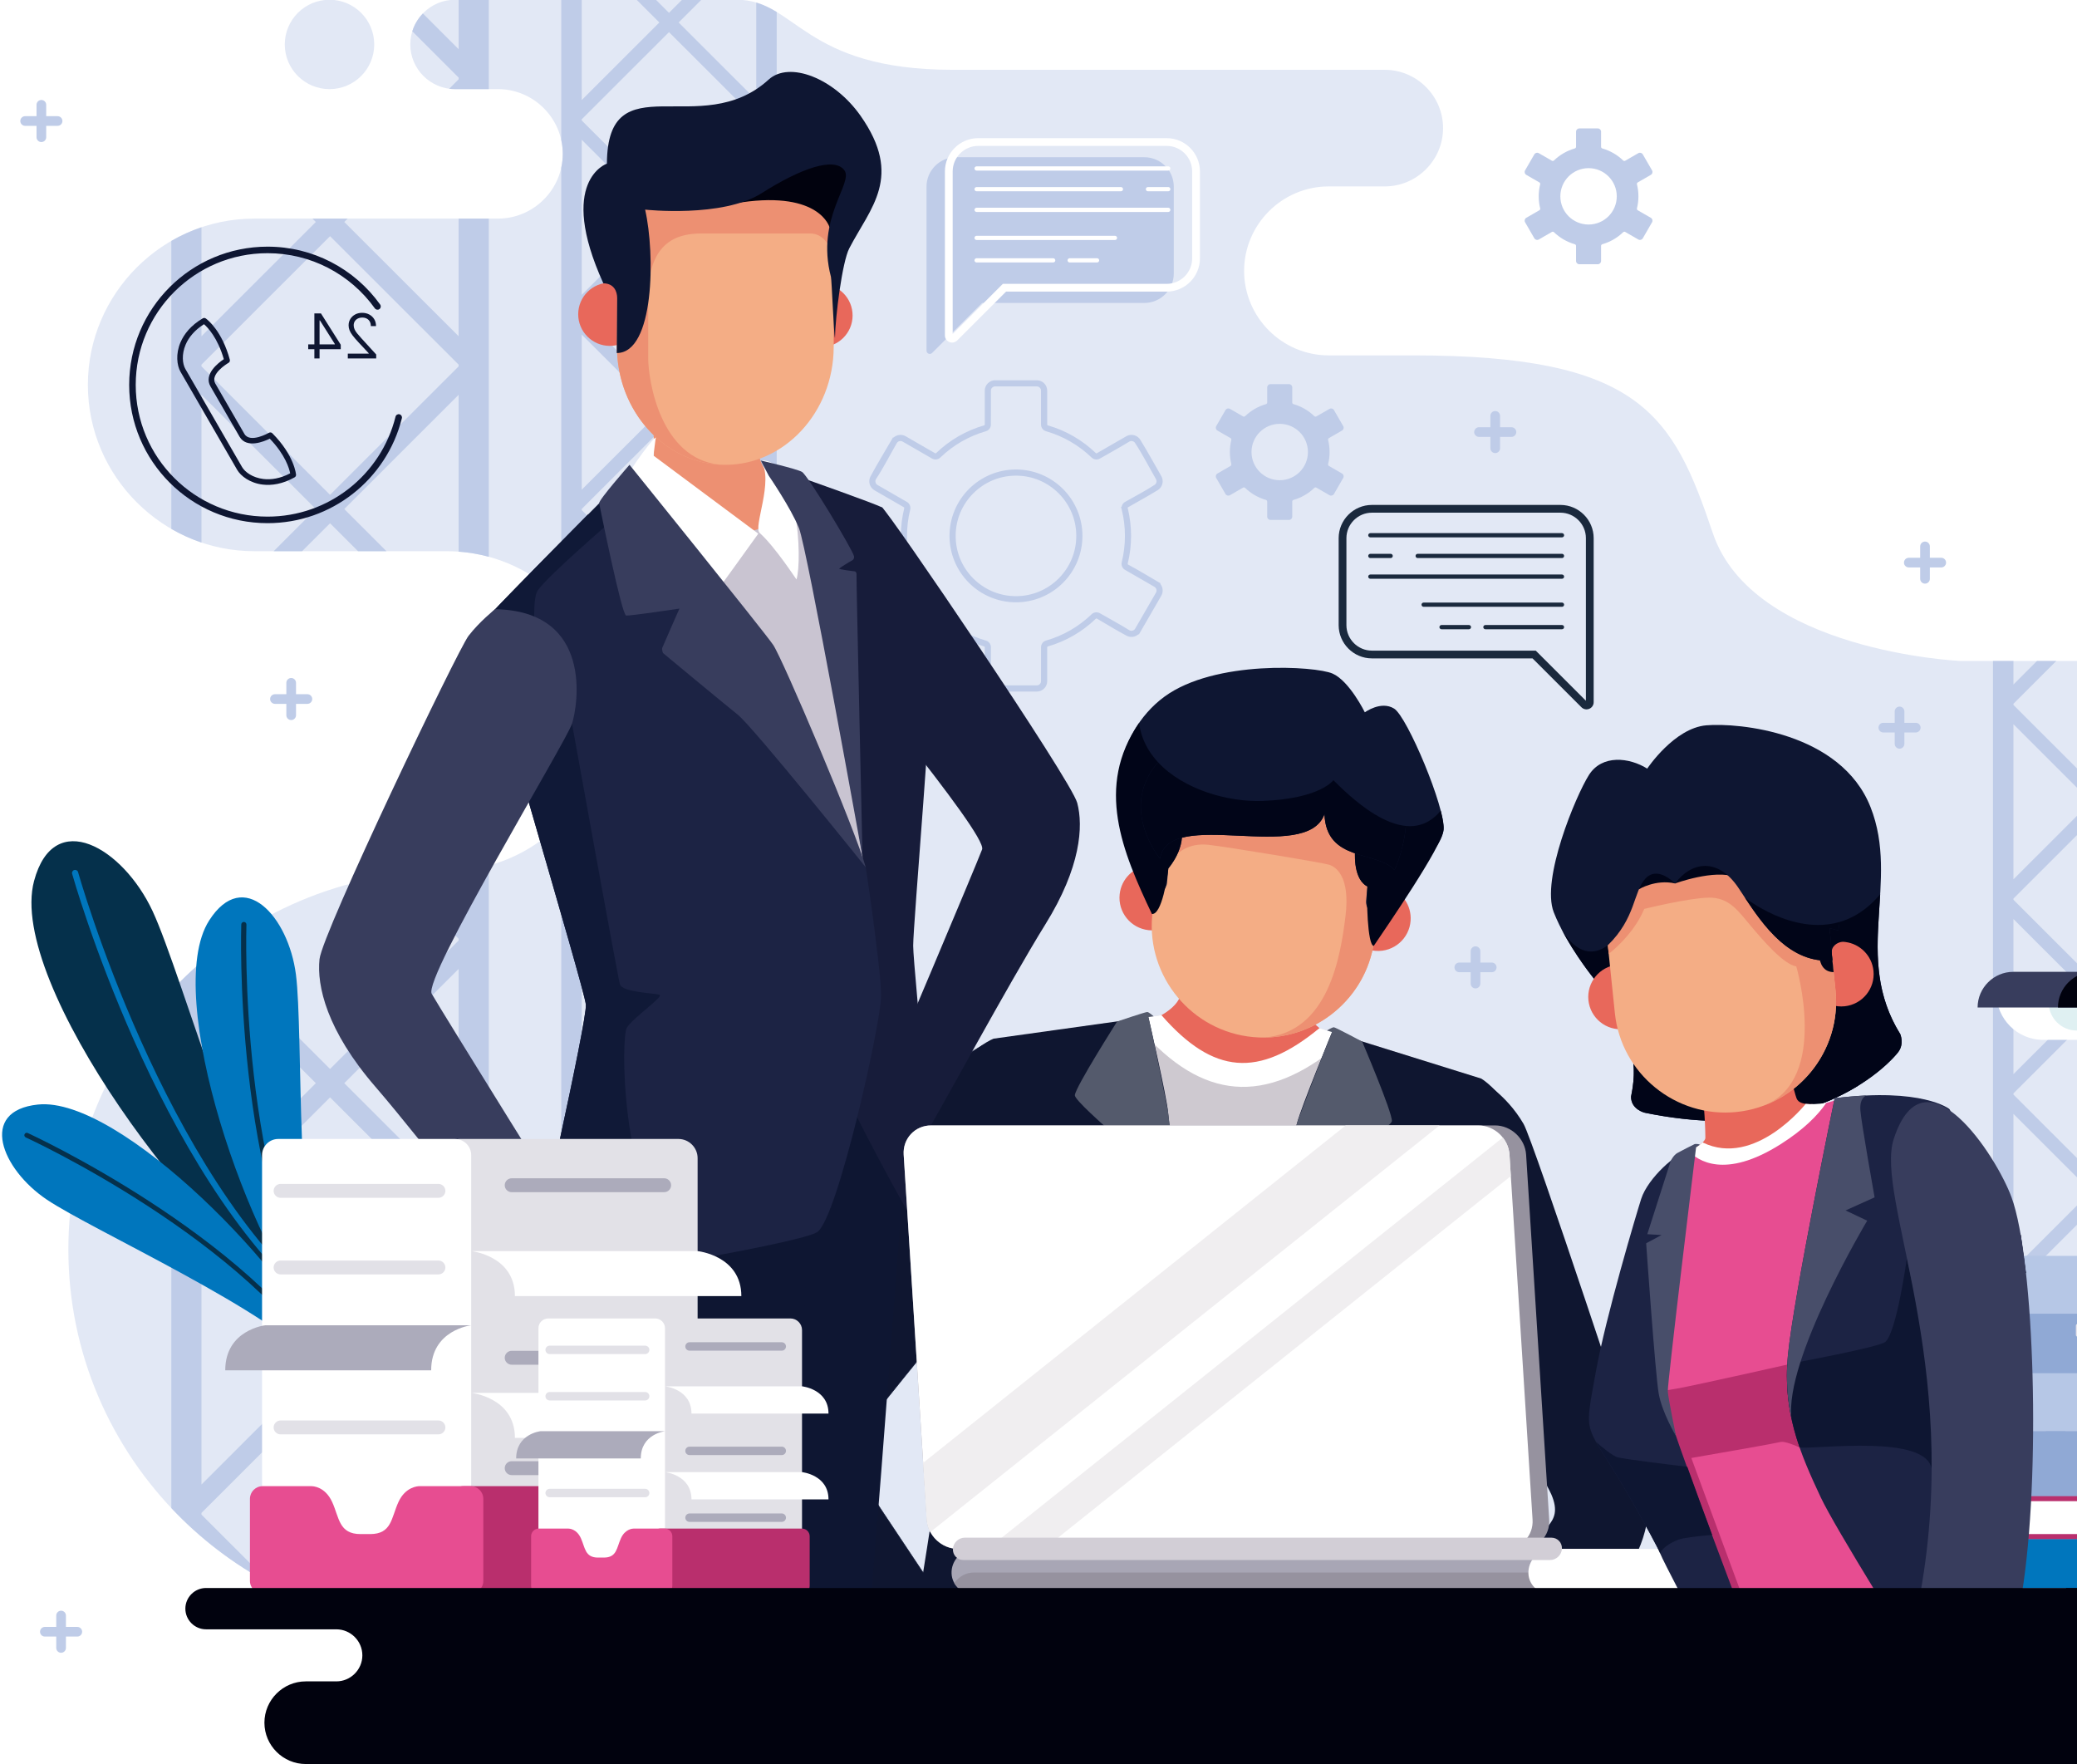 <svg width="823" height="699" viewBox="0 0 823 699" fill="none" xmlns="http://www.w3.org/2000/svg">
<rect x="0" y="0" width="823" height="699" fill="#808080" stroke="none"/>
<g clip-path="url(#clip0_8124_224)">
<path d="M127.694 -87.375H1002.31V786.375H127.694V-87.375Z" fill="white"/>
<path d="M-90.96 -87.375H1220.97V786.375H-90.96V-87.375Z" fill="white"/>
<path fill-rule="evenodd" clip-rule="evenodd" d="M883.052 459.778H975.339H977.739C1028.7 459.778 1070.39 501.431 1070.39 552.339C1070.39 603.249 1028.7 644.901 977.739 644.901H707.247H660.66H177.119C94.599 644.901 27.087 577.454 27.087 495.018C27.087 412.581 94.6 345.135 177.117 345.135C212.007 345.133 240.555 316.617 240.555 281.76C240.555 246.904 212.009 218.385 177.117 218.385H100.77C64.496 218.385 34.817 188.735 34.817 152.497C34.817 116.258 64.496 86.61 100.77 86.61H197.314C211.435 86.61 222.991 75.066 222.991 60.958C222.991 46.85 211.435 35.306 197.314 35.306H180.295C170.55 35.306 162.576 27.34 162.576 17.604C162.576 7.867 170.55 -0.1 180.295 -0.1H244.08C244.08 -0.1 268.452 -0.1 291.968 -0.1C315.487 -0.1 318.105 27.658 377.513 27.658C469.35 27.658 456.85 27.658 548.683 27.658C561.403 27.658 571.808 38.055 571.808 50.758C571.808 63.462 561.401 73.858 548.683 73.858H526.478C508.05 73.858 492.973 88.921 492.973 107.328C492.973 125.736 508.05 140.8 526.478 140.8H559.895C650.14 140.8 662.887 164.359 678.693 211.22C694.499 258.081 776.587 261.859 776.587 261.859H888.832C916.603 261.859 939.324 284.558 939.324 312.301V312.303C939.324 340.044 916.603 362.743 888.832 362.743H883.052C856.342 362.743 834.488 384.576 834.488 411.26C834.488 437.946 856.343 459.778 883.052 459.778ZM130.565 35.31C140.353 35.31 148.288 27.383 148.288 17.608C148.288 7.831 140.353 -0.096 130.565 -0.096C120.779 -0.096 112.843 7.831 112.843 17.608C112.843 27.383 120.779 35.31 130.565 35.31Z" fill="#E2E8F5"/>
<path fill-rule="evenodd" clip-rule="evenodd" d="M875.081 644.901H866.97V595.69L836.217 626.413L854.725 644.901H847.079L832.393 630.231L817.708 644.901H810.06L828.569 626.413L797.816 595.69V644.901H789.704V261.865H797.816V271.195L807.155 261.865H814.801L797.816 278.833V279.298L832.393 313.839L866.97 279.298V278.833L849.985 261.865H857.631L866.97 271.195V261.865H875.081V363.409C872.291 363.876 869.58 364.58 866.97 365.502V364.125L864.74 366.352C852.7 371.29 843.044 380.938 838.1 392.966L836.218 394.846L837.07 395.698C836.402 397.649 835.86 399.657 835.445 401.711L832.394 398.665L797.817 433.208V433.672L832.394 468.215L852.077 448.552C853.476 449.716 854.944 450.801 856.467 451.804L836.217 472.034L866.97 502.756V457.024C869.58 457.945 872.293 458.651 875.081 459.116V644.901ZM866.968 579.945V518.501L836.215 549.224L866.968 579.945ZM866.968 348.382V286.935L836.215 317.659L866.968 348.382ZM797.816 286.937V348.384L828.569 317.661L797.816 286.937ZM797.816 364.125V425.571L828.569 394.848L797.816 364.125ZM797.816 441.314V502.758L828.569 472.035L797.816 441.314ZM797.816 518.501V579.945L828.569 549.224L797.816 518.501ZM866.968 356.021L832.391 321.479L797.814 356.021V356.485L832.391 391.028L866.968 356.485V356.021ZM866.968 510.396L832.391 475.854L797.814 510.396V510.863L832.391 545.406L866.968 510.863V510.396ZM866.968 587.585L832.391 553.042L797.814 587.585V588.052L832.391 622.593L866.968 588.052V587.585Z" fill="#BFCCE8"/>
<path fill-rule="evenodd" clip-rule="evenodd" d="M307.773 644.903H299.662V595.692L268.908 626.415L287.417 644.903H279.771L265.085 630.233L250.4 644.903H242.754L261.262 626.415L230.509 595.692V644.903H222.396V326.033C225.429 322.937 228.155 319.536 230.509 315.88V348.384L261.262 317.661L239.045 295.466C239.523 293.322 239.889 291.139 240.144 288.922L265.086 313.839L299.663 279.298V278.833L265.086 244.29L239.432 269.921C239.031 267.838 238.531 265.788 237.933 263.779L261.264 240.472L230.511 209.749V247.646C228.156 243.99 225.433 240.589 222.398 237.493V66.425C222.785 64.663 222.991 62.835 222.991 60.962C222.991 59.089 222.785 57.261 222.398 55.499V-0.096H230.511V39.632L261.264 8.909L252.25 -0.096H259.896L265.088 5.089L270.278 -0.096H277.926L268.912 8.909L299.662 39.632V1.01C302.532 1.868 305.156 3.172 307.773 4.759V644.903ZM299.662 579.947V518.503L268.908 549.226L299.662 579.947ZM299.662 502.76V441.316L268.908 472.037L299.662 502.76ZM299.662 425.573V364.127L268.908 394.85L299.662 425.573ZM299.662 348.384V286.936L268.908 317.661L299.662 348.384ZM299.662 271.197V209.751L268.908 240.474L299.662 271.197ZM299.662 194.008V132.562L268.908 163.285L299.662 194.008ZM299.662 116.821V55.375L268.908 86.096L299.662 116.821ZM230.509 55.375V116.821L261.262 86.096L230.509 55.375ZM230.509 132.562V194.008L261.262 163.287L230.509 132.562ZM230.509 364.127V425.573L261.262 394.85L230.509 364.127ZM230.509 441.316V502.76L261.262 472.037L230.509 441.316ZM230.509 518.503V579.947L261.262 549.226L230.509 518.503ZM299.662 47.27L265.085 12.727L230.507 47.27V47.735L265.085 82.278L299.662 47.735V47.27ZM299.662 124.459L265.085 89.916L230.507 124.459V124.924L265.085 159.465L299.662 124.924V124.459ZM299.662 201.646L265.085 167.105L230.507 201.646V202.111L265.085 236.654L299.662 202.111V201.646ZM299.662 356.022L265.085 321.481L230.507 356.022V356.487L265.085 391.03L299.662 356.487V356.022ZM299.662 433.211L265.085 398.668L230.507 433.211V433.676L265.085 468.219L299.662 433.676V433.211ZM299.662 510.398L265.085 475.855L230.507 510.398V510.865L265.085 545.407L299.662 510.865V510.398ZM299.662 587.587L265.085 553.044L230.507 587.587V588.053L265.085 622.594L299.662 588.053V587.587Z" fill="#BFCCE8"/>
<path fill-rule="evenodd" clip-rule="evenodd" d="M193.684 644.903H181.73V611.351L150.524 642.528C147.4 641.964 144.307 641.293 141.251 640.536L181.73 600.095V599.409L130.783 548.511L79.837 599.409V600.095L107.363 627.594C92.584 619.779 79.249 609.569 67.883 597.488V392.554C73.041 387.072 78.6 381.969 84.521 377.305L130.783 423.521L181.73 372.625V371.94L156.356 346.589C159.719 346.119 163.116 345.757 166.547 345.516L181.73 360.684V344.967C185.834 344.669 189.831 343.975 193.684 342.926V644.903ZM193.684 220.601C189.831 219.553 185.834 218.859 181.73 218.56V156.414L136.418 201.685L153.142 218.393H141.877L130.783 207.312L119.693 218.393H108.427L125.149 201.685L79.837 156.414V214.967C75.651 213.557 71.651 211.736 67.883 209.555V95.451C71.651 93.268 75.649 91.449 79.837 90.039V133.216L125.149 87.949L123.815 86.615H137.752L136.416 87.949L181.728 133.216V86.614H193.683L193.684 220.601ZM193.684 35.312H180.296C179.515 35.312 178.746 35.26 177.99 35.162L181.732 31.424V30.739L163.368 12.392C164.201 9.715 165.658 7.303 167.565 5.33L181.732 19.485V-0.096H193.686V35.312H193.684ZM181.73 588.155V497.615L136.418 542.882L181.73 588.155ZM181.73 474.419V383.881L136.418 429.148L181.73 474.419ZM79.837 383.883V474.42L125.149 429.151L79.837 383.883ZM79.837 497.617V588.156L125.149 542.886L79.837 497.617ZM181.73 144.471L130.783 93.576L79.837 144.471V145.156L130.783 196.054L181.73 145.156V144.471ZM181.73 485.676L130.783 434.778L79.837 485.676V486.361L130.783 537.257L181.73 486.361V485.676Z" fill="#BFCCE8"/>
<path fill-rule="evenodd" clip-rule="evenodd" d="M786.381 497.572H867.869C871.172 497.572 873.873 500.269 873.873 503.57V560.984C873.873 564.283 871.173 566.981 867.869 566.981H786.381C783.077 566.981 780.378 564.283 780.378 560.984V503.57C780.376 500.269 783.075 497.572 786.381 497.572Z" fill="#B6C7E6"/>
<path fill-rule="evenodd" clip-rule="evenodd" d="M796.96 520.494H857.29C859.175 520.494 860.718 522.037 860.718 523.919V540.631C860.718 542.514 859.175 544.057 857.29 544.057H796.96C795.075 544.057 793.53 542.514 793.53 540.631V523.919C793.53 522.035 795.073 520.494 796.96 520.494Z" fill="#90A9D5"/>
<path fill-rule="evenodd" clip-rule="evenodd" d="M823.297 524.494H852.966C853.377 524.494 853.714 524.828 853.714 525.242V528.889C853.714 529.298 853.378 529.635 852.966 529.635H823.297C822.886 529.635 822.55 529.3 822.55 528.889V525.242C822.55 524.828 822.886 524.494 823.297 524.494Z" fill="#E6E4EB"/>
<path fill-rule="evenodd" clip-rule="evenodd" d="M867.985 566.98H770.337C766.379 566.98 763.141 570.215 763.141 574.168V642.967C763.141 646.922 766.38 650.156 770.337 650.156H867.985C871.943 650.156 875.179 646.92 875.179 642.967V574.168C875.179 570.215 871.943 566.98 867.985 566.98Z" fill="#90A9D5"/>
<path fill-rule="evenodd" clip-rule="evenodd" d="M421.196 193.72C418.774 191.3 415.874 189.346 412.641 188.007C409.534 186.721 406.134 186.012 402.574 186.012C399.014 186.012 395.614 186.721 392.507 188.007C389.276 189.344 386.373 191.298 383.952 193.718C381.529 196.137 379.572 199.038 378.235 202.265C376.95 205.369 376.238 208.766 376.238 212.32C376.238 215.876 376.948 219.275 378.235 222.377C379.575 225.605 381.531 228.504 383.952 230.924C386.373 233.344 389.273 235.298 392.504 236.633C395.609 237.923 399.013 238.632 402.574 238.632C406.134 238.632 409.533 237.921 412.641 236.637C415.872 235.3 418.776 233.346 421.196 230.926C423.619 228.507 425.577 225.607 426.913 222.379C428.199 219.275 428.911 215.878 428.911 212.322C428.911 208.768 428.2 205.369 426.913 202.267C425.577 199.039 423.619 196.138 421.196 193.72ZM411.717 190.255C414.633 191.462 417.264 193.236 419.472 195.443C421.681 197.65 423.456 200.278 424.665 203.19C425.828 205.998 426.47 209.082 426.47 212.322C426.47 215.564 425.828 218.648 424.665 221.456C423.458 224.369 421.681 226.996 419.472 229.203C417.264 231.41 414.633 233.184 411.717 234.389C408.908 235.553 405.819 236.195 402.574 236.195C399.333 236.195 396.247 235.553 393.436 234.389C390.515 233.184 387.884 231.408 385.675 229.203C383.467 226.998 381.692 224.369 380.483 221.456C379.32 218.648 378.678 215.564 378.678 212.322C378.678 209.082 379.32 205.998 380.483 203.19C381.692 200.278 383.467 197.65 385.675 195.443C387.884 193.238 390.515 191.462 393.431 190.256C396.24 189.093 399.329 188.451 402.574 188.451C405.819 188.449 408.908 189.091 411.717 190.255ZM414.628 170.896C416.274 171.369 417.897 171.951 419.481 172.624C421.09 173.307 422.647 174.085 424.142 174.95C425.662 175.827 427.13 176.801 428.535 177.858C429.944 178.92 431.284 180.063 432.546 181.278C432.993 181.708 433.55 181.959 434.122 182.029C434.706 182.101 435.313 181.982 435.839 181.678C439.707 179.448 443.772 177.239 447.561 174.915C447.745 174.819 447.937 174.761 448.129 174.739C448.348 174.716 448.567 174.732 448.775 174.787C448.99 174.845 449.193 174.941 449.37 175.076C449.538 175.203 449.685 175.368 449.795 175.562C452.615 179.822 455.443 185.328 458.056 189.849C458.168 190.041 458.235 190.249 458.261 190.456C458.291 190.672 458.272 190.899 458.212 191.12C458.156 191.333 458.058 191.535 457.923 191.712C457.797 191.88 457.631 192.027 457.439 192.138C453.96 194.436 449.476 196.736 445.791 198.865C445.248 199.174 444.853 199.639 444.627 200.166C444.547 200.35 444.491 200.544 444.453 200.741L444.211 200.822L444.481 201.907C444.692 202.761 444.878 203.616 445.033 204.464C445.184 205.29 445.317 206.157 445.427 207.059C445.534 207.939 445.614 208.813 445.667 209.675C445.717 210.517 445.743 211.401 445.743 212.32C445.743 213.239 445.717 214.122 445.667 214.964C445.616 215.827 445.535 216.703 445.427 217.584C445.317 218.485 445.184 219.35 445.033 220.177C444.876 221.028 444.69 221.883 444.481 222.737C444.323 223.37 444.4 224.006 444.656 224.553C444.907 225.1 445.343 225.558 445.901 225.844L456.218 231.796L456.214 231.801L457.437 232.506C457.631 232.617 457.796 232.764 457.923 232.932C458.055 233.107 458.154 233.309 458.21 233.524C458.27 233.745 458.289 233.972 458.259 234.19C458.231 234.396 458.165 234.603 458.055 234.797L450.417 248.018L450.412 248.016L449.793 249.084C449.681 249.276 449.536 249.441 449.368 249.568C449.191 249.701 448.988 249.799 448.773 249.857C448.554 249.916 448.327 249.932 448.112 249.906C447.907 249.879 447.701 249.811 447.507 249.699C443.812 247.38 439.642 245.166 435.831 242.968C435.287 242.659 434.69 242.55 434.123 242.618C433.537 242.688 432.983 242.945 432.547 243.363L432.542 243.366C431.281 244.583 429.939 245.725 428.529 246.788C427.125 247.843 425.659 248.817 424.139 249.694C422.634 250.564 421.065 251.347 419.444 252.034C417.855 252.709 416.204 253.294 414.506 253.78C413.907 253.951 413.409 254.307 413.059 254.769C412.707 255.239 412.505 255.823 412.505 256.432L412.499 269.881C412.499 270.107 412.456 270.322 412.375 270.514C412.291 270.713 412.165 270.9 412.008 271.057C411.854 271.213 411.668 271.34 411.464 271.424C411.271 271.505 411.058 271.55 410.831 271.55H394.311C394.085 271.55 393.872 271.506 393.679 271.424C393.476 271.34 393.289 271.213 393.134 271.061C392.978 270.902 392.852 270.715 392.768 270.516C392.687 270.325 392.644 270.11 392.644 269.883V256.434C392.644 255.793 392.42 255.2 392.044 254.727C391.664 254.246 391.129 253.892 390.518 253.747C388.871 253.273 387.251 252.695 385.666 252.02C384.058 251.337 382.5 250.557 381.004 249.694C379.484 248.817 378.018 247.843 376.614 246.786C375.202 245.725 373.862 244.581 372.601 243.366C372.132 242.917 371.544 242.666 370.941 242.61C370.329 242.554 369.699 242.702 369.169 243.052L357.645 249.699C357.454 249.811 357.244 249.878 357.033 249.904C356.818 249.932 356.59 249.914 356.37 249.855C356.153 249.797 355.952 249.699 355.775 249.566C355.607 249.439 355.462 249.275 355.35 249.082C352.612 244.312 349.831 239.562 347.088 234.793C346.976 234.601 346.91 234.393 346.884 234.183C346.856 233.967 346.873 233.741 346.933 233.523C346.99 233.306 347.088 233.102 347.22 232.93C347.345 232.759 347.508 232.614 347.695 232.504L359.354 225.778C359.895 225.468 360.292 225.005 360.517 224.476C360.578 224.333 360.627 224.184 360.664 224.034L360.969 223.973L360.662 222.737C360.451 221.884 360.265 221.03 360.11 220.181C359.958 219.352 359.826 218.487 359.714 217.584C359.609 216.705 359.529 215.829 359.475 214.964C359.424 214.122 359.398 213.241 359.398 212.32C359.398 211.403 359.424 210.52 359.475 209.678C359.527 208.817 359.608 207.943 359.714 207.062C359.828 206.148 359.959 205.28 360.11 204.457C360.267 203.609 360.451 202.756 360.662 201.903C360.82 201.267 360.741 200.629 360.486 200.084C360.23 199.539 359.8 199.081 359.246 198.796L347.697 192.137C347.508 192.03 347.347 191.883 347.218 191.712C347.087 191.542 346.989 191.338 346.931 191.118C346.871 190.898 346.854 190.672 346.882 190.457C346.91 190.248 346.976 190.04 347.087 189.847C349.906 185.659 352.731 180.063 355.348 175.56C355.462 175.366 355.605 175.202 355.773 175.074C355.95 174.941 356.151 174.843 356.368 174.786C356.587 174.726 356.814 174.709 357.031 174.737C357.234 174.763 357.442 174.831 357.64 174.945L369.307 181.673C369.856 181.994 370.472 182.101 371.056 182.022C371.642 181.942 372.2 181.673 372.632 181.243C373.901 180.025 375.235 178.887 376.626 177.84C378.011 176.797 379.475 175.831 381.001 174.948C382.505 174.078 384.076 173.297 385.696 172.61C387.284 171.934 388.935 171.348 390.632 170.863C391.232 170.691 391.729 170.335 392.079 169.873C392.434 169.403 392.635 168.82 392.635 168.21L392.64 154.761C392.64 154.536 392.684 154.321 392.763 154.129C392.847 153.929 392.973 153.744 393.132 153.587C393.286 153.43 393.471 153.305 393.676 153.218C393.868 153.138 394.082 153.094 394.307 153.094H410.827C411.054 153.094 411.268 153.138 411.46 153.218C411.663 153.304 411.85 153.43 412.006 153.585C412.307 153.889 412.496 154.307 412.496 154.761V168.21C412.496 168.855 412.718 169.447 413.089 169.917C413.482 170.399 414.019 170.753 414.628 170.896ZM420.436 170.386C422.134 171.109 423.778 171.93 425.361 172.846C426.978 173.779 428.529 174.805 430.002 175.916C431.48 177.03 432.894 178.237 434.234 179.525C434.284 179.574 434.347 179.602 434.417 179.611C434.487 179.619 434.559 179.605 434.618 179.572C438.54 177.311 442.469 175.057 446.385 172.783C446.851 172.531 447.353 172.379 447.858 172.32C448.381 172.261 448.908 172.303 449.406 172.435C449.921 172.573 450.412 172.813 450.846 173.143C451.262 173.461 451.624 173.865 451.899 174.344C454.742 178.943 457.442 183.925 460.161 188.629C460.437 189.108 460.607 189.625 460.673 190.15C460.741 190.693 460.705 191.238 460.565 191.749C460.428 192.264 460.189 192.754 459.856 193.187C459.538 193.605 459.136 193.966 458.656 194.242C454.904 196.556 450.836 198.754 446.999 200.969C446.938 201.003 446.893 201.058 446.866 201.121C446.839 201.185 446.832 201.259 446.847 201.325L447.115 202.414L447.099 202.419C447.216 202.947 447.325 203.483 447.424 204.027C447.596 204.96 447.738 205.877 447.846 206.775C447.953 207.667 448.037 208.588 448.096 209.535C448.152 210.485 448.182 211.417 448.182 212.322C448.182 213.229 448.152 214.159 448.096 215.108C448.038 216.056 447.955 216.979 447.846 217.87C447.736 218.769 447.592 219.686 447.424 220.616C447.253 221.544 447.057 222.444 446.844 223.319C446.825 223.392 446.833 223.466 446.865 223.53C446.9 223.602 446.949 223.658 447.008 223.688C451.292 225.973 455.644 228.663 459.877 231.108L459.727 231.296L459.856 231.457C460.189 231.891 460.427 232.382 460.563 232.897C460.701 233.409 460.74 233.953 460.671 234.498C460.605 235.02 460.435 235.538 460.157 236.016L451.283 251.373L451.119 251.276C451.03 251.354 450.937 251.431 450.844 251.503C450.41 251.833 449.919 252.074 449.405 252.21C448.894 252.347 448.35 252.385 447.808 252.317C447.297 252.252 446.793 252.09 446.326 251.831C442.444 249.773 438.446 247.286 434.613 245.074C434.557 245.042 434.487 245.033 434.419 245.04C434.347 245.049 434.279 245.081 434.228 245.128C432.89 246.416 431.478 247.622 430 248.735C428.526 249.844 426.976 250.87 425.365 251.802C423.77 252.722 422.113 253.551 420.404 254.276C418.706 254.998 416.96 255.616 415.179 256.128C415.109 256.148 415.05 256.19 415.008 256.244C414.964 256.303 414.938 256.373 414.943 256.441V269.89C414.943 270.44 414.831 270.97 414.628 271.456C414.416 271.961 414.11 272.413 413.731 272.789C413.351 273.166 412.9 273.472 412.4 273.68C411.915 273.883 411.385 273.995 410.832 273.995H394.313C393.763 273.995 393.233 273.883 392.747 273.68C392.248 273.472 391.795 273.166 391.412 272.789C391.038 272.415 390.732 271.961 390.52 271.456C390.319 270.97 390.205 270.44 390.205 269.89V256.441C390.205 256.361 390.181 256.289 390.141 256.237C390.099 256.184 390.034 256.142 389.959 256.125L389.906 256.106C388.113 255.588 386.38 254.973 384.714 254.264C383.018 253.542 381.372 252.719 379.787 251.805C378.172 250.872 376.622 249.846 375.15 248.736C373.67 247.623 372.256 246.416 370.916 245.126C370.862 245.072 370.792 245.042 370.726 245.037C370.654 245.032 370.581 245.049 370.516 245.089L358.859 251.812C358.381 252.088 357.865 252.256 357.344 252.322C356.804 252.392 356.26 252.354 355.745 252.216C355.231 252.078 354.74 251.838 354.304 251.508C353.898 251.199 353.543 250.805 353.268 250.342C350.206 245.421 347.312 240.032 344.391 234.978L344.549 234.884C344.517 234.756 344.496 234.625 344.479 234.496C344.41 233.956 344.447 233.411 344.583 232.901C344.722 232.385 344.961 231.892 345.294 231.461C345.612 231.043 346.014 230.683 346.492 230.407L358.154 223.683C358.214 223.648 358.259 223.593 358.285 223.53C358.313 223.464 358.322 223.389 358.304 223.319L358.002 222.087L358.019 222.084C357.914 221.605 357.818 221.117 357.725 220.623C357.554 219.691 357.412 218.772 357.304 217.872C357.194 216.979 357.111 216.056 357.054 215.109C356.996 214.16 356.966 213.231 356.966 212.324C356.966 211.419 356.996 210.489 357.054 209.538C357.11 208.591 357.194 207.668 357.304 206.768C357.414 205.877 357.554 204.962 357.725 204.021C357.897 203.099 358.091 202.197 358.306 201.327C358.324 201.257 358.313 201.182 358.283 201.11C358.252 201.047 358.2 200.991 358.135 200.96L346.49 194.242C346.009 193.965 345.607 193.605 345.292 193.187C344.961 192.752 344.72 192.261 344.583 191.75C344.447 191.24 344.409 190.695 344.479 190.155C344.545 189.645 344.708 189.141 344.97 188.67C347.746 183.535 350.928 178.356 353.865 173.276L354.031 173.374C354.12 173.293 354.213 173.218 354.304 173.145C354.74 172.815 355.231 172.575 355.745 172.437C356.256 172.301 356.8 172.262 357.342 172.33C357.871 172.397 358.385 172.563 358.857 172.834L359.72 173.328L359.716 173.337L370.532 179.572C370.598 179.611 370.67 179.621 370.74 179.612C370.808 179.604 370.874 179.572 370.923 179.52L370.951 179.492C372.277 178.218 373.686 177.017 375.174 175.899C376.654 174.787 378.195 173.765 379.79 172.846C381.384 171.927 383.039 171.097 384.748 170.373C386.446 169.652 388.192 169.033 389.973 168.523C390.043 168.503 390.102 168.46 390.142 168.407C390.188 168.348 390.214 168.278 390.209 168.21V154.761C390.209 154.212 390.321 153.681 390.524 153.195C390.735 152.692 391.041 152.238 391.421 151.862C391.801 151.485 392.252 151.18 392.75 150.971C393.237 150.768 393.767 150.656 394.316 150.656H410.836C411.387 150.656 411.917 150.768 412.403 150.971C412.903 151.18 413.355 151.485 413.739 151.862C414.483 152.605 414.945 153.632 414.945 154.759V168.208C414.945 168.287 414.971 168.357 415.011 168.414C415.053 168.467 415.118 168.507 415.191 168.524L415.244 168.544C417.037 169.063 418.77 169.68 420.436 170.386Z" fill="#BFCCE8"/>
<path fill-rule="evenodd" clip-rule="evenodd" d="M760.861 216.486C760.861 215.428 761.72 214.57 762.778 214.57C763.837 214.57 764.696 215.428 764.696 216.486V220.989H769.203C770.262 220.989 771.121 221.847 771.121 222.904C771.121 223.961 770.262 224.819 769.203 224.819H764.696V229.324C764.696 230.382 763.837 231.24 762.778 231.24C761.72 231.24 760.861 230.382 760.861 229.324V224.819H756.352C755.294 224.819 754.435 223.961 754.435 222.904C754.435 221.847 755.294 220.989 756.352 220.989H760.861V216.486Z" fill="#BFCCE8"/>
<path fill-rule="evenodd" clip-rule="evenodd" d="M637.362 69.892C635.34 67.872 632.546 66.621 629.459 66.621C626.373 66.621 623.578 67.872 621.554 69.892C619.532 71.912 618.279 74.705 618.279 77.789C618.279 80.873 619.53 83.664 621.554 85.686C623.578 87.706 626.371 88.957 629.459 88.957C632.546 88.957 635.34 87.706 637.362 85.686C639.384 83.664 640.636 80.873 640.636 77.789C640.635 74.705 639.384 71.912 637.362 69.892ZM634.946 58.824C636.494 59.271 637.964 59.9 639.326 60.686C640.726 61.494 642.017 62.469 643.171 63.58C643.395 63.797 643.733 63.83 643.99 63.68L649.185 60.684L649.213 60.667C649.51 60.506 649.85 60.475 650.161 60.559C650.481 60.644 650.766 60.851 650.943 61.155L650.966 61.191L654.62 67.514C654.796 67.82 654.831 68.171 654.744 68.492C654.658 68.81 654.452 69.097 654.146 69.273L654.111 69.296L648.959 72.267C648.69 72.422 648.564 72.735 648.636 73.024H648.634C648.823 73.789 648.97 74.575 649.068 75.383C649.164 76.169 649.213 76.971 649.213 77.787C649.213 78.603 649.164 79.407 649.068 80.194C648.97 80.999 648.823 81.786 648.632 82.553C648.555 82.871 648.713 83.191 648.996 83.33L654.146 86.301C654.452 86.478 654.658 86.764 654.744 87.082C654.83 87.402 654.795 87.755 654.62 88.059L650.945 94.42L650.943 94.418C650.766 94.724 650.481 94.93 650.161 95.016C649.841 95.102 649.489 95.067 649.185 94.892L649.146 94.871L643.988 91.895C643.719 91.741 643.386 91.792 643.173 91.996C642.018 93.109 640.727 94.081 639.33 94.888C637.957 95.682 636.48 96.314 634.92 96.76C634.617 96.846 634.421 97.122 634.42 97.419V103.406C634.42 103.757 634.274 104.078 634.042 104.311C633.807 104.543 633.487 104.688 633.134 104.688H625.782C625.429 104.688 625.108 104.543 624.876 104.311C624.643 104.078 624.498 103.757 624.498 103.406V97.419C624.498 97.096 624.272 96.823 623.97 96.751C622.422 96.306 620.952 95.675 619.59 94.888C618.192 94.081 616.901 93.106 615.745 91.993C615.51 91.767 615.155 91.741 614.893 91.916L609.734 94.89C609.43 95.067 609.078 95.102 608.758 95.014C608.438 94.929 608.153 94.722 607.976 94.416L607.954 94.382L604.3 88.056H604.301C604.125 87.75 604.09 87.4 604.177 87.081C604.263 86.761 604.467 86.474 604.772 86.299L609.962 83.306C610.233 83.15 610.357 82.838 610.285 82.549C610.097 81.784 609.95 80.996 609.852 80.19C609.755 79.404 609.706 78.602 609.706 77.784C609.706 76.966 609.755 76.164 609.852 75.377C609.95 74.572 610.095 73.784 610.285 73.018C610.364 72.699 610.205 72.379 609.923 72.241L604.772 69.27C604.467 69.095 604.263 68.809 604.177 68.489C604.091 68.169 604.126 67.818 604.301 67.514L604.322 67.475L607.976 61.153C608.153 60.849 608.44 60.643 608.758 60.557C609.078 60.471 609.43 60.506 609.734 60.681L614.926 63.676C615.203 63.837 615.547 63.781 615.761 63.563C616.912 62.456 618.197 61.487 619.591 60.683C620.963 59.891 622.441 59.259 624.001 58.811C624.302 58.727 624.5 58.451 624.5 58.152V52.167C624.5 51.814 624.645 51.494 624.878 51.26C625.11 51.028 625.432 50.883 625.784 50.883H633.136C633.489 50.883 633.809 51.028 634.044 51.26C634.276 51.493 634.421 51.814 634.421 52.167V58.152C634.42 58.479 634.644 58.752 634.946 58.824Z" fill="#BFCCE8"/>
<path fill-rule="evenodd" clip-rule="evenodd" d="M14.473 41.527C14.473 40.469 15.331 39.611 16.39 39.611C17.449 39.611 18.308 40.469 18.308 41.527V46.03H22.816C23.874 46.03 24.734 46.888 24.734 47.947C24.734 49.004 23.875 49.862 22.816 49.862H18.308V54.367C18.308 55.425 17.451 56.282 16.39 56.282C15.331 56.282 14.473 55.425 14.473 54.367V49.862H9.964C8.907 49.862 8.047 49.004 8.047 47.947C8.047 46.888 8.905 46.03 9.964 46.03H14.473V41.527Z" fill="#BFCCE8"/>
<path fill-rule="evenodd" clip-rule="evenodd" d="M514.989 171.197C512.965 169.177 510.169 167.926 507.082 167.926C503.996 167.926 501.203 169.177 499.177 171.197C497.157 173.217 495.904 176.01 495.904 179.094C495.904 182.177 497.157 184.969 499.177 186.989C501.201 189.009 503.996 190.26 507.082 190.26C510.169 190.26 512.963 189.009 514.989 186.989C517.011 184.967 518.261 182.177 518.261 179.094C518.261 176.01 517.012 173.217 514.989 171.197ZM512.573 160.127C514.123 160.574 515.592 161.205 516.955 161.991C518.354 162.799 519.643 163.774 520.798 164.885C521.023 165.102 521.358 165.135 521.616 164.985L526.812 161.989L526.84 161.972C527.139 161.811 527.476 161.781 527.788 161.865C528.108 161.951 528.393 162.157 528.57 162.461L528.591 162.498L532.247 168.82C532.423 169.124 532.456 169.477 532.371 169.797C532.285 170.115 532.079 170.404 531.773 170.578L531.738 170.601L526.584 173.572C526.317 173.727 526.191 174.04 526.262 174.329H526.259C526.45 175.094 526.595 175.88 526.695 176.688C526.791 177.474 526.838 178.276 526.838 179.094C526.838 179.91 526.791 180.714 526.695 181.499C526.595 182.306 526.45 183.092 526.259 183.858C526.182 184.176 526.339 184.495 526.623 184.635L531.773 187.606C532.079 187.783 532.283 188.069 532.369 188.387C532.455 188.707 532.42 189.06 532.245 189.364L528.568 195.725C528.39 196.031 528.104 196.233 527.786 196.319C527.466 196.405 527.114 196.37 526.81 196.195L526.772 196.174L521.615 193.2C521.345 193.044 521.011 193.093 520.798 193.299C519.643 194.413 518.354 195.386 516.955 196.193C515.583 196.987 514.105 197.619 512.545 198.065C512.242 198.15 512.048 198.427 512.046 198.725V204.711C512.046 205.062 511.901 205.383 511.669 205.618C511.434 205.85 511.114 205.995 510.759 205.995H503.409C503.057 205.995 502.733 205.85 502.499 205.618C502.266 205.385 502.121 205.064 502.121 204.711V198.725C502.121 198.4 501.896 198.129 501.593 198.056C500.043 197.61 498.574 196.981 497.211 196.193C495.812 195.388 494.523 194.413 493.37 193.299C493.134 193.072 492.777 193.048 492.516 193.223L487.358 196.197C487.052 196.373 486.702 196.408 486.38 196.321C486.062 196.235 485.775 196.029 485.6 195.725L485.577 195.69L481.921 189.364C481.744 189.06 481.711 188.709 481.797 188.389C481.884 188.069 482.089 187.783 482.393 187.608L487.583 184.614C487.853 184.459 487.977 184.148 487.907 183.858C487.718 183.092 487.573 182.304 487.475 181.499C487.379 180.712 487.33 179.91 487.33 179.094C487.33 178.276 487.379 177.474 487.475 176.686C487.573 175.88 487.718 175.092 487.907 174.327C487.986 174.009 487.828 173.687 487.545 173.549L482.395 170.578C482.091 170.404 481.886 170.117 481.799 169.797C481.713 169.477 481.748 169.126 481.923 168.822L481.946 168.785L485.6 162.461C485.778 162.157 486.065 161.951 486.382 161.865C486.702 161.78 487.053 161.815 487.359 161.989H487.358L492.555 164.985C492.829 165.145 493.174 165.091 493.387 164.871C494.538 163.765 495.824 162.795 497.215 161.991C498.586 161.198 500.068 160.567 501.626 160.12C501.929 160.034 502.125 159.76 502.125 159.461V153.474C502.125 153.121 502.27 152.801 502.503 152.567C502.737 152.334 503.059 152.189 503.412 152.189H510.762C511.116 152.189 511.438 152.334 511.672 152.567C511.905 152.799 512.05 153.121 512.05 153.474V159.461C512.046 159.784 512.27 160.057 512.573 160.127Z" fill="#BFCCE8"/>
<path fill-rule="evenodd" clip-rule="evenodd" d="M590.561 164.763C590.561 163.706 591.42 162.848 592.478 162.848C593.536 162.848 594.395 163.706 594.395 164.763V169.266H598.903C599.961 169.266 600.82 170.124 600.82 171.181C600.82 172.239 599.961 173.097 598.903 173.097H594.395V177.6C594.395 178.657 593.538 179.515 592.478 179.515C591.42 179.515 590.561 178.657 590.561 177.6V173.097H586.053C584.995 173.097 584.136 172.239 584.136 171.181C584.136 170.124 584.993 169.266 586.053 169.266H590.561V164.763Z" fill="#BFCCE8"/>
<path fill-rule="evenodd" clip-rule="evenodd" d="M582.747 376.853C582.747 375.797 583.606 374.938 584.664 374.938C585.723 374.938 586.581 375.796 586.581 376.853V381.356H591.089C592.147 381.356 593.006 382.214 593.006 383.273C593.006 384.33 592.149 385.188 591.089 385.188H586.581V389.692C586.581 390.749 585.723 391.609 584.664 391.609C583.606 391.609 582.747 390.751 582.747 389.692V385.188H578.238C577.179 385.188 576.32 384.332 576.32 383.273C576.32 382.216 577.179 381.356 578.238 381.356H582.747V376.853Z" fill="#BFCCE8"/>
<path fill-rule="evenodd" clip-rule="evenodd" d="M750.765 281.87C750.765 280.813 751.624 279.955 752.682 279.955C753.74 279.955 754.599 280.813 754.599 281.87V286.374H759.107C760.165 286.374 761.024 287.232 761.024 288.289C761.024 289.346 760.165 290.204 759.107 290.204H754.599V294.707C754.599 295.765 753.74 296.623 752.682 296.623C751.624 296.623 750.765 295.765 750.765 294.707V290.204H746.257C745.199 290.204 744.34 289.346 744.34 288.289C744.34 287.232 745.199 286.374 746.257 286.374H750.765V281.87Z" fill="#BFCCE8"/>
<path fill-rule="evenodd" clip-rule="evenodd" d="M113.461 270.534C113.461 269.477 114.318 268.619 115.378 268.619C116.438 268.619 117.297 269.477 117.297 270.534V275.038H121.803C122.861 275.038 123.722 275.896 123.722 276.953C123.722 278.01 122.863 278.868 121.803 278.868H117.297V283.372C117.297 284.429 116.438 285.287 115.378 285.287C114.32 285.287 113.461 284.429 113.461 283.372V278.868H108.953C107.895 278.868 107.034 278.01 107.034 276.953C107.034 275.896 107.893 275.038 108.953 275.038H113.461V270.534Z" fill="#BFCCE8"/>
<path fill-rule="evenodd" clip-rule="evenodd" d="M394.664 411.803C394.664 411.803 383.243 415.584 374.235 426.511C369.141 432.691 306.807 551.991 302.803 559.755C298.803 567.522 298.809 587.156 308.254 599.238C311.92 603.932 322.459 617.064 333.978 631.376H371.322C357.762 611.049 340.058 584.468 338.788 582.329C336.714 578.832 335.675 575.447 339.462 569.541C343.252 563.631 393.149 502.856 393.149 502.856C393.149 502.856 417.681 434.345 394.664 411.803Z" fill="#0F1630" stroke="#0E1632" stroke-width="0.216" stroke-miterlimit="22.926"/>
<path fill-rule="evenodd" clip-rule="evenodd" d="M460.227 402.209C460.227 402.209 397.374 411.133 394.666 411.805C391.956 412.476 387.368 418.791 384.896 423.051C382.423 427.314 379.519 488.602 378.111 505.764C376.703 522.926 382.244 597.744 380.595 617.838C380.322 621.172 379.81 625.866 379.145 631.378H567.156C569.568 609.157 586.335 539.629 587.706 522.923C589.114 505.762 596.237 444.818 594.491 440.212C592.747 435.607 589.249 428.628 586.685 427.525C584.122 426.424 522.825 407.334 522.825 407.334L491.402 410.798L460.227 402.209Z" fill="#CEC9D0"/>
<path fill-rule="evenodd" clip-rule="evenodd" d="M460.227 402.209C460.227 402.209 456.062 402.803 449.839 403.691C450.125 405.211 450.846 406.641 451.99 407.953C476.409 435.913 501.366 437.958 530.015 414.342C531.367 413.227 532.315 411.925 532.843 410.461C526.836 408.586 522.824 407.336 522.824 407.336L491.4 410.8L460.227 402.209Z" fill="white"/>
<path fill-rule="evenodd" clip-rule="evenodd" d="M471.22 341.729L470.683 357.36C470.683 357.36 468.066 389.257 467.667 394.101C467.476 396.441 464.763 399.62 460.226 402.209C480.774 425.738 498.716 427.207 522.824 407.335C518.769 404.043 516.61 400.465 516.803 398.124C517.2 393.282 519.819 361.383 519.819 361.383L521.834 345.872C521.834 345.872 509.215 346.856 496.13 348.626C483.511 344.752 471.22 341.729 471.22 341.729Z" fill="#E8685B"/>
<path fill-rule="evenodd" clip-rule="evenodd" d="M455.032 402.949C455.032 402.949 462.298 434.326 462.839 440.711C463.377 447.096 471.917 511.378 471.025 522.244C470.621 527.188 460.787 577.418 450.085 631.375H364.451C366.55 618.225 368.355 606.884 369.323 600.481C372.802 577.46 375.136 529.612 374.376 500.061C373.615 470.511 380.967 426.167 381.842 421.957C382.718 417.749 391.111 412.489 393.712 411.512L455.032 402.949Z" fill="#0F1630"/>
<path fill-rule="evenodd" clip-rule="evenodd" d="M464.41 454.136C466.986 475.318 471.699 514.03 471.023 522.243C471.023 522.243 429.372 476.94 430.004 472.475C430.635 468.006 447.582 434.68 447.582 434.68C447.582 434.68 454.862 443.041 464.41 454.136Z" fill="#3D4155"/>
<path fill-rule="evenodd" clip-rule="evenodd" d="M457.121 402.652C457.121 402.652 455.277 401.006 454.618 400.95C453.958 400.897 442.658 404.716 442.658 404.716C442.658 404.716 426.173 430.607 425.902 433.913C425.633 437.221 466.385 470.528 466.385 470.528L462.773 440.071C462.773 440.071 456.865 410.297 455.032 402.949L457.121 402.652Z" fill="#545A6C"/>
<path fill-rule="evenodd" clip-rule="evenodd" d="M585.952 427.465C585.952 427.465 596.605 433.053 603.712 445.302C607.731 452.227 649.792 580.072 652.475 588.385C655.159 596.7 651.952 616.071 640.663 626.454C639.44 627.578 637.582 629.263 635.245 631.375H588.64C600.985 618.152 612.161 606.145 613.289 604.803C615.906 601.691 617.483 598.519 614.707 592.072C611.933 585.628 572.605 517.547 572.605 517.547C572.605 517.547 559.57 445.962 585.952 427.465Z" fill="#0F1630"/>
<path fill-rule="evenodd" clip-rule="evenodd" d="M527.833 408.908C527.833 408.908 515.55 438.684 513.976 444.898C512.405 451.11 493.505 513.145 492.611 524.013C492.214 528.844 493.655 577.83 495.369 631.375H580.081C580.12 625.789 580.16 621.095 580.205 617.747C580.524 594.468 586.02 546.879 591.586 517.846C597.152 488.813 597.126 443.863 596.946 439.568C596.767 435.273 589.343 428.718 586.935 427.332L527.833 408.908Z" fill="#0F1630"/>
<path fill-rule="evenodd" clip-rule="evenodd" d="M510.236 457.889C504.243 478.37 493.286 515.8 492.611 524.011C492.611 524.011 541.091 486.087 541.194 481.577C541.301 477.066 530.009 441.428 530.009 441.428C530.009 441.428 521.466 448.495 510.236 457.889Z" fill="#3D4155"/>
<path fill-rule="evenodd" clip-rule="evenodd" d="M525.824 408.278C525.824 408.278 527.909 406.95 528.566 407.006C529.228 407.058 539.753 412.666 539.753 412.666C539.753 412.666 551.8 440.891 551.525 444.199C551.256 447.506 505.618 473.741 505.618 473.741L514.146 444.278C514.146 444.278 524.825 415.864 527.832 408.912L525.824 408.278Z" fill="#545A6C"/>
<path fill-rule="evenodd" clip-rule="evenodd" d="M548.91 351.251C549.227 351.323 549.534 351.405 549.841 351.5L549.849 351.503C555.482 353.23 559.384 358.657 558.944 364.779C558.428 371.895 552.237 377.247 545.118 376.733C537.995 376.22 532.637 370.037 533.151 362.923C533.447 358.788 535.665 355.248 538.866 353.111C538.191 356.878 538.367 361.633 543.176 362.546L543.713 355.117C543.928 352.108 546.856 350.982 548.91 351.251Z" fill="#E8685B"/>
<path fill-rule="evenodd" clip-rule="evenodd" d="M455.98 342.783C455.659 342.797 455.338 342.822 455.022 342.857L455.011 342.858V342.857C449.16 343.536 444.336 348.172 443.664 354.271C442.882 361.361 448 367.744 455.095 368.526C462.194 369.308 468.584 364.194 469.367 357.106C469.824 352.985 468.284 349.104 465.524 346.421C465.505 350.25 464.469 354.893 459.577 354.923L460.395 347.521C460.726 344.525 458.048 342.888 455.98 342.783Z" fill="#E8685B"/>
<path fill-rule="evenodd" clip-rule="evenodd" d="M508.31 282.761H508.315C532.554 284.97 550.586 306.596 548.373 330.818L544.717 370.876C542.504 395.096 520.854 413.106 496.615 410.897L496.609 410.895C472.369 408.686 454.337 387.061 456.55 362.839L460.206 322.783C462.419 298.562 484.067 280.553 508.31 282.761Z" fill="#F4AD85"/>
<path fill-rule="evenodd" clip-rule="evenodd" d="M545.646 311.105C547.986 317.204 549.006 323.905 548.375 330.82L544.719 370.876C542.635 393.688 523.313 410.987 500.82 411.079C526.448 409.11 531.194 378.852 533.151 362.92C535.105 346.983 529.135 343.418 526.759 342.628C524.386 341.836 487.167 335.668 478.933 334.717C470.698 333.768 466.558 338.331 466.558 338.331L463.098 333.293L466.423 322.535C466.423 322.535 463.582 322.63 460.232 322.546C460.511 319.675 461.063 316.893 461.859 314.221C466.617 312.545 471.963 310.525 476.402 307.662C486.219 301.335 533.097 309.246 540.697 309.246C541.834 309.246 543.547 309.927 545.646 311.105Z" fill="#ED9072"/>
<path fill-rule="evenodd" clip-rule="evenodd" d="M462.944 344.037C462.944 344.037 462.676 346.981 462.424 349.714C462.174 352.447 459.356 355.264 457.259 355.074L457.826 348.87C457.826 348.87 457.352 344.215 451.696 343.699C436.165 322.19 441.343 290.764 461.361 276.05C481.381 261.336 521.26 263.91 527.995 266.857C534.729 269.803 540.808 282.228 540.808 282.228C540.808 282.228 547.185 277.508 552.407 280.739C557.628 283.972 572.794 320.122 572.007 328.744C571.22 337.367 552.954 352.926 552.954 352.926C547.301 352.411 545.994 356.904 545.994 356.904L545.427 363.107C543.33 362.917 541.068 359.637 541.315 356.902C541.565 354.169 541.835 351.224 541.835 351.224C541.637 351.114 541.444 351.001 541.252 350.887C535.906 347.416 536.968 336.818 536.968 336.818L541.894 329.933L532.116 317.083L520.865 313.387L495.307 314.366C495.307 314.366 465.167 318.109 467.805 326.871C470.443 335.637 462.944 344.037 462.944 344.037Z" fill="#0E1632"/>
<path fill-rule="evenodd" clip-rule="evenodd" d="M462.944 344.036C462.636 347.409 460.376 362.479 456.444 362.121C444.718 337.446 433.889 311.691 451.359 286.412C453.414 302.68 469.633 312.602 485.876 316.016C477.282 317.886 466.159 321.399 467.805 326.868C470.443 335.636 462.944 344.036 462.944 344.036ZM570.882 321.175C571.722 324.425 572.159 327.09 572.007 328.744C571.4 335.388 549.258 367.472 544.341 374.764C541.782 374.532 541.441 355.526 541.832 351.225C541.635 351.115 541.444 351.001 541.25 350.888C535.904 347.417 536.966 336.819 536.966 336.819L541.892 329.934L532.114 317.082L521.38 313.556C526.784 311.379 528.342 309.089 528.342 309.089C550.53 331.513 563.404 330.288 570.882 321.175Z" fill="#010518"/>
<path fill-rule="evenodd" clip-rule="evenodd" d="M552.592 344.729C552.592 344.729 571.136 304.565 533.832 297.699C533.832 297.699 523.957 278.223 504.177 283.107C484.393 287.99 472.012 287.853 463.14 279.121C463.14 279.121 458.053 288.687 464.23 297.05C445.504 311.567 452.009 330.176 459.671 340.221C462.741 319.404 517.634 342.576 524.809 322.567C525.525 341.687 545.588 336.93 552.592 344.729Z" fill="#0E1632"/>
<path fill-rule="evenodd" clip-rule="evenodd" d="M552.592 344.729C552.592 344.729 556.29 336.713 557.06 327.232C549.849 326.547 540.496 321.374 528.346 309.092C528.346 309.092 523.383 316.38 500.472 317.32C486.557 317.891 468.865 312.747 458.891 302.027C446.968 315.6 452.861 331.294 459.671 340.224C462.741 319.406 517.632 342.58 524.811 322.571C525.524 341.687 545.588 336.93 552.592 344.729Z" fill="#010518"/>
<path fill-rule="evenodd" clip-rule="evenodd" d="M13.492 349.057C21.336 319.68 48.739 335.836 60.468 360.987C72.195 386.141 99.067 484.247 122.3 509.649C131.305 519.496 128.55 520.323 120.272 515.528C78.98 491.615 2.696 389.496 13.492 349.057Z" fill="#05304B"/>
<path fill-rule="evenodd" clip-rule="evenodd" d="M127.846 517.297C128.13 518.619 126.886 518.68 124.532 517.706C61.934 464.816 28.691 346.582 28.583 346.203C28.399 345.553 28.775 344.877 29.426 344.69C30.076 344.505 30.755 344.88 30.941 345.53C31.049 345.913 64.746 465.76 127.846 517.297Z" fill="#0076BD"/>
<path fill-rule="evenodd" clip-rule="evenodd" d="M82.86 364.722C96.537 343.302 114.28 363.086 117.257 386.081C120.236 409.077 116.823 494.005 128.902 520.102C133.583 530.219 131.181 530.184 125.8 524.274C98.96 494.802 64.029 394.205 82.86 364.722Z" fill="#0076BD"/>
<path fill-rule="evenodd" clip-rule="evenodd" d="M131.386 527.597C131.277 528.722 130.272 528.455 128.645 527.085C92.161 469.155 95.591 366.589 95.603 366.261C95.619 365.696 96.091 365.251 96.656 365.268C97.221 365.286 97.666 365.756 97.65 366.322C97.639 366.65 94.162 470.618 131.386 527.597Z" fill="#05304B"/>
<path fill-rule="evenodd" clip-rule="evenodd" d="M15.045 437.615C-8.596 440.077 0.537 463.165 18.528 475.27C36.519 487.373 108.997 520.043 125.781 541.042C132.286 549.182 133.259 547.16 130.567 540.197C117.136 505.462 47.585 434.225 15.045 437.615Z" fill="#0076BD"/>
<path fill-rule="evenodd" clip-rule="evenodd" d="M131.009 546.25C131.994 546.629 132.193 545.679 131.728 543.746C98.522 489.058 11.281 449.028 11.001 448.897C10.52 448.677 9.951 448.883 9.729 449.363C9.507 449.84 9.713 450.41 10.194 450.632C10.474 450.761 98.907 491.34 131.009 546.25Z" fill="#05304B"/>
<path fill-rule="evenodd" clip-rule="evenodd" d="M352.66 408.104L358.528 459.632C358.528 459.632 349.656 580.309 345.292 631.373H279.419L277.973 425.987L352.66 408.104Z" fill="#0E1632"/>
<path fill-rule="evenodd" clip-rule="evenodd" d="M317.726 452.795L320.626 471.007L314.854 631.374H234.546C233.206 620.274 231.997 610.783 231.018 603.943C224.987 561.762 222.921 503.141 222.949 489.267C222.977 475.394 239.061 454.803 244.59 453.297C250.118 451.79 317.726 452.795 317.726 452.795Z" fill="#0E1632"/>
<path fill-rule="evenodd" clip-rule="evenodd" d="M344.589 205.198C344.589 205.198 347.33 200.1 349.497 201.055C351.663 202.01 424.378 308.9 426.841 318.099C429.302 327.296 428.291 343.598 414.217 366.225C400.144 388.85 370.031 444.385 368.97 445.582C367.908 446.781 351.451 435.637 349.698 432.521C349.698 432.521 348.978 431.497 350.031 429.418C351.085 427.335 386.883 342.625 389.15 336.545C391.416 330.464 327.639 255.052 324.597 249.022C321.551 242.989 309.83 211.349 344.589 205.198Z" fill="#171C3A"/>
<path fill-rule="evenodd" clip-rule="evenodd" d="M286.308 174.582L317.976 197.179C317.976 197.179 340.567 285.541 340.655 289.557C340.744 293.573 349.392 342.3 349.392 342.3C349.392 342.3 317.724 354.854 313.2 342.803C308.677 330.753 257.909 244.381 255.395 230.824C252.882 217.265 258.915 185.128 261.93 181.612C264.946 178.096 286.308 174.582 286.308 174.582Z" fill="#C9C4D1"/>
<path fill-rule="evenodd" clip-rule="evenodd" d="M318.179 189.467C318.179 189.467 346.859 199.55 349.495 201.054C352.135 202.561 367.624 258.951 368.88 264.223C370.138 269.495 361.843 366.157 361.843 374.695C361.843 383.233 372.65 489.937 372.902 491.695C373.152 493.453 372.146 495.461 369.634 495.461C367.122 495.461 338.974 442.486 336.712 436.458C334.45 430.433 341.772 339.549 341.772 339.549L322.636 209.486L318.179 189.467Z" fill="#171C3A"/>
<path fill-rule="evenodd" clip-rule="evenodd" d="M233.045 203.754C233.045 203.754 191.94 245.145 190.434 247.656C188.926 250.167 231.649 391.523 232.151 398.05C232.655 404.577 211.038 500.74 210.284 503.249C210.284 503.249 210.16 504.252 210.912 505.759C211.666 507.265 213.426 508.144 214.304 508.773C215.185 509.4 315.714 493.206 323.757 488.184C331.798 483.165 349.14 405.078 349.14 394.534C349.14 383.989 343.06 343.629 343.06 343.629L293.597 259.957C293.597 259.957 257.861 206.417 233.045 203.754Z" fill="#1C2344"/>
<path fill-rule="evenodd" clip-rule="evenodd" d="M239.556 197.25C239.556 197.25 191.938 245.147 190.432 247.658C188.924 250.17 231.648 391.525 232.15 398.052C232.653 404.579 211.036 500.742 210.282 503.251C210.282 503.251 210.158 504.254 210.91 505.761C211.664 507.267 213.424 508.146 214.304 508.775C214.757 509.098 241.497 504.981 268.492 500.221C245.075 466.505 246.297 410.644 248.34 407.247C250.714 403.289 263.226 394.749 261.327 394.115C259.425 393.482 246.6 393.166 245.65 390.001C244.7 386.836 226.657 286.738 226.657 286.738L214.61 278.624C214.61 278.624 209.226 239.706 213.027 234.01C216.814 228.338 241.895 206.779 242.099 206.603C238.98 205.075 242.451 197.561 239.556 197.25Z" fill="#101937"/>
<path fill-rule="evenodd" clip-rule="evenodd" d="M196.183 241.35C196.183 241.35 189.96 246.307 185.655 251.918C181.348 257.528 127.711 369.537 126.604 380.035C125.495 390.534 129.42 408.217 148.746 430.572C168.071 452.926 210.651 508.56 212.023 509.687C213.394 510.818 229.491 495.773 230.874 492.058C230.874 492.058 231.488 490.814 229.972 488.715C228.455 486.615 174.606 400.007 171.071 393.739C167.538 387.469 224.364 293.869 226.653 286.737C228.948 279.608 235.319 242.092 196.183 241.35Z" fill="#383D5D"/>
<path fill-rule="evenodd" clip-rule="evenodd" d="M256.224 135.25C255.934 150.902 259.997 167.074 258.97 182.751C258.76 185.95 257.228 187.011 253.278 189.575C247.808 197.706 262.768 223.42 272.606 224.951C273.256 225.052 289.281 212.498 300.632 209.585C306.457 208.091 311.253 215.521 311.691 215.205C314.052 213.493 308.976 200.191 310.63 195.144C308.633 194.609 306.856 190.155 305.439 188.855C296.243 180.381 299.243 159.231 306.777 151.241C312.402 145.274 256.224 135.25 256.224 135.25Z" fill="#ED9072"/>
<path fill-rule="evenodd" clip-rule="evenodd" d="M245.86 195.716C247.111 199.256 277.493 239.767 277.493 239.767C277.493 239.767 278.579 241.222 280.168 239.377C281.753 237.534 300.475 211.429 300.475 211.429L258.9 180.483L259.85 173.364C259.242 172.715 244.574 192.076 245.86 195.716Z" fill="white"/>
<path fill-rule="evenodd" clip-rule="evenodd" d="M301.571 182.545C301.559 182.524 301.615 182.484 301.73 182.475C315.941 181.474 318.093 221.698 315.596 229.583C315.579 229.635 306.961 216.417 301.018 211.161C298.33 208.784 306.742 190.608 301.571 182.545Z" fill="white"/>
<path fill-rule="evenodd" clip-rule="evenodd" d="M249.441 184.152C249.441 184.152 302.597 249.979 306.366 255.503C310.134 261.027 339.038 329.067 343.058 343.629C343.058 343.629 298.572 288.143 292.29 283.12C286.009 278.098 262.754 258.765 262.754 258.765C262.754 258.765 262.128 257.509 262.441 256.63C262.754 255.753 269.225 241.126 269.225 241.126C269.225 241.126 249.873 244.013 248.115 243.887C246.355 243.763 237.667 200.63 237.417 199.373C237.163 198.12 249.441 184.152 249.441 184.152Z" fill="#383D5D"/>
<path fill-rule="evenodd" clip-rule="evenodd" d="M301.456 182.447C301.456 182.447 315.516 185.701 317.778 186.958C320.038 188.212 337.884 217.839 338.386 220.351C338.386 220.351 338.638 221.544 337.632 222.046C336.626 222.547 332.919 224.87 332.542 225.247C332.165 225.623 338.764 226.376 338.764 226.376C338.764 226.376 339.516 226.659 339.388 227.819C339.264 228.981 341.771 339.551 341.771 339.551C341.771 339.551 319.833 217.287 316.587 209.24C313.342 201.193 304.608 188.462 304.608 188.462L301.456 182.447Z" fill="#383D5D"/>
<path fill-rule="evenodd" clip-rule="evenodd" d="M325.37 112.473C318.448 112.436 312.803 118.011 312.765 124.926C312.728 131.842 318.308 137.48 325.231 137.518C332.151 137.556 337.796 131.982 337.835 125.067C337.873 118.15 332.291 112.513 325.37 112.473Z" fill="#E8685B"/>
<path fill-rule="evenodd" clip-rule="evenodd" d="M241.713 111.994C234.791 111.956 229.148 117.53 229.109 124.445C229.073 131.36 234.651 136.999 241.574 137.038C248.496 137.076 254.141 131.502 254.178 124.585C254.216 117.672 248.636 112.033 241.713 111.994Z" fill="#E8685B"/>
<path fill-rule="evenodd" clip-rule="evenodd" d="M287.868 48.104C264.255 47.961 244.826 68.892 244.691 94.619L244.474 137.129C244.345 162.856 263.557 184.02 287.17 184.165C310.783 184.306 330.211 163.378 330.344 137.653L330.561 95.142C330.694 69.413 311.482 48.248 287.868 48.104Z" fill="#F4AD85"/>
<path fill-rule="evenodd" clip-rule="evenodd" d="M246.364 81.985C245.298 86.006 244.718 90.243 244.693 94.623L244.476 137.132C244.357 160.788 260.59 180.586 281.565 183.731C283.624 183.946 284.946 184.077 285.232 184.107L285.253 184.109C261.804 181.79 256.84 151.018 256.84 141.739C256.84 132.454 256.84 140.412 256.84 117.642C256.84 94.873 269.453 92.496 278.084 92.496C286.715 92.496 315.369 92.496 320.902 92.496C326.435 92.496 328.427 97.581 328.427 97.581L330.561 95.961L330.565 95.145C330.635 81.522 325.279 69.179 316.72 60.559C295.221 64.754 259.472 71.889 257.006 73.429C255.664 74.263 251.288 77.848 246.364 81.985Z" fill="#ED9072"/>
<path fill-rule="evenodd" clip-rule="evenodd" d="M336.415 82.361L328.702 90.096C328.702 90.096 325.006 75.715 293.908 80.15C262.808 84.586 322.583 51.278 329.353 54.915C336.122 58.551 342.021 69.246 336.415 82.361Z" fill="#01020E"/>
<path fill-rule="evenodd" clip-rule="evenodd" d="M255.631 83.058C255.631 83.058 286.236 86.41 301.811 76.531C317.386 66.651 330.57 62.071 334.565 67.437C338.352 72.529 323.122 86.279 329.249 109.664C329.582 110.932 330.383 132.561 330.85 133.888C330.999 125.424 333.714 103.801 336.519 98.389C344.896 82.233 358 70.09 340.982 45.864C330.533 30.997 312.791 24.029 304.548 31.552C277.687 56.065 240.71 24.216 240.483 64.835C240.483 64.835 220.561 71.535 239.075 112.257C243.266 112.282 244.562 115.45 244.546 118.129L244.382 139.869C259.341 139.873 259.646 100.692 255.631 83.058Z" fill="#0E1632"/>
<path fill-rule="evenodd" clip-rule="evenodd" d="M268.814 615.206H182.209C178.024 615.206 174.597 611.784 174.597 607.599V458.857C174.597 454.673 178.024 451.25 182.209 451.25H268.814C273.002 451.25 276.427 454.673 276.427 458.857V607.599C276.425 611.782 273 615.206 268.814 615.206Z" fill="#E2E1E7"/>
<path fill-rule="evenodd" clip-rule="evenodd" d="M180.301 615.208H110.246C106.723 615.208 103.84 612.33 103.84 608.809V457.653C103.84 454.134 106.723 451.254 110.246 451.254H180.301C183.824 451.254 186.707 454.137 186.707 457.653V608.809C186.707 612.326 183.825 615.208 180.301 615.208Z" fill="white"/>
<path fill-rule="evenodd" clip-rule="evenodd" d="M293.756 513.518H204.038C204.038 497.457 186.708 495.682 186.708 495.682H276.427C276.427 495.682 293.756 497.457 293.756 513.518Z" fill="white"/>
<path fill-rule="evenodd" clip-rule="evenodd" d="M276.425 588.818H183.576C180.819 588.818 178.564 591.073 178.564 593.825V626.365C178.564 629.117 180.819 631.372 183.576 631.372H276.425C279.182 631.372 281.437 629.119 281.437 626.365V593.825C281.438 591.071 279.184 588.818 276.425 588.818Z" fill="#B92F6D"/>
<path fill-rule="evenodd" clip-rule="evenodd" d="M186.497 588.818H166.139H166.136H166.125H166.104C165.644 588.824 160.676 589.011 157.893 595.076C154.968 601.439 155.282 607.8 146.618 607.8C138.412 607.8 150.258 607.8 142.887 607.8C134.221 607.8 134.466 601.289 131.611 595.076C128.756 588.862 123.857 588.824 123.398 588.818H123.379H123.367H123.363H104.05C101.293 588.818 99.038 591.073 99.038 593.825V626.365C99.038 629.117 101.295 631.372 104.05 631.372H186.497C189.254 631.372 191.508 629.119 191.508 626.365V593.825C191.508 591.071 189.254 588.818 186.497 588.818Z" fill="#E74D91"/>
<path fill-rule="evenodd" clip-rule="evenodd" d="M293.756 569.688H204.038C204.038 553.627 186.708 551.854 186.708 551.854H276.427C276.427 551.854 293.756 553.625 293.756 569.688Z" fill="white"/>
<path fill-rule="evenodd" clip-rule="evenodd" d="M89.253 542.909H170.848C170.848 526.848 186.707 525.074 186.707 525.074H105.113C105.113 525.074 89.253 526.846 89.253 542.909Z" fill="#ACABBB"/>
<path fill-rule="evenodd" clip-rule="evenodd" d="M173.724 469.062H111.184C109.667 469.062 108.427 470.301 108.427 471.817C108.427 473.332 109.667 474.571 111.184 474.571H173.724C175.239 474.571 176.479 473.332 176.479 471.817C176.479 470.301 175.239 469.062 173.724 469.062Z" fill="#E2E1E7"/>
<path fill-rule="evenodd" clip-rule="evenodd" d="M173.724 499.412H111.184C109.667 499.412 108.427 500.651 108.427 502.166C108.427 503.68 109.667 504.92 111.184 504.92H173.724C175.239 504.92 176.479 503.681 176.479 502.166C176.479 500.651 175.239 499.412 173.724 499.412Z" fill="#E2E1E7"/>
<path fill-rule="evenodd" clip-rule="evenodd" d="M173.724 562.785H111.184C109.667 562.785 108.427 564.024 108.427 565.539C108.427 567.054 109.667 568.293 111.184 568.293H173.724C175.239 568.293 176.479 567.054 176.479 565.539C176.479 564.024 175.239 562.785 173.724 562.785Z" fill="#E2E1E7"/>
<path fill-rule="evenodd" clip-rule="evenodd" d="M263.168 466.83H202.754C201.238 466.83 199.997 468.069 199.997 469.584C199.997 471.099 201.238 472.338 202.754 472.338H263.168C264.682 472.338 265.924 471.099 265.924 469.584C265.924 468.069 264.686 466.83 263.168 466.83Z" fill="#ACABBB"/>
<path fill-rule="evenodd" clip-rule="evenodd" d="M263.168 535.186H202.754C201.238 535.186 199.997 536.425 199.997 537.94V537.941C199.997 539.455 201.238 540.694 202.754 540.694H263.168C264.682 540.694 265.924 539.455 265.924 537.941V537.94C265.924 536.425 264.686 535.186 263.168 535.186Z" fill="#ACABBB"/>
<path fill-rule="evenodd" clip-rule="evenodd" d="M263.168 578.924H202.754C201.238 578.924 199.997 580.163 199.997 581.678C199.997 583.193 201.238 584.432 202.754 584.432H263.168C264.682 584.432 265.924 583.193 265.924 581.678C265.924 580.163 264.686 578.924 263.168 578.924Z" fill="#ACABBB"/>
<path fill-rule="evenodd" clip-rule="evenodd" d="M313.192 621.587H260.781C258.247 621.587 256.174 619.517 256.174 616.984V526.968C256.174 524.438 258.247 522.365 260.781 522.365H313.192C315.725 522.365 317.799 524.438 317.799 526.968V616.984C317.799 619.517 315.725 621.587 313.192 621.587Z" fill="#E2E1E7"/>
<path fill-rule="evenodd" clip-rule="evenodd" d="M259.627 621.589H217.23C215.098 621.589 213.356 619.846 213.356 617.716V526.242C213.356 524.113 215.1 522.369 217.23 522.369H259.627C261.759 522.369 263.503 524.113 263.503 526.242V617.718C263.503 619.846 261.759 621.589 259.627 621.589Z" fill="white"/>
<path fill-rule="evenodd" clip-rule="evenodd" d="M328.286 560.046H273.992C273.992 550.329 263.503 549.254 263.503 549.254H317.799C317.799 549.254 328.286 550.329 328.286 560.046Z" fill="white"/>
<path fill-rule="evenodd" clip-rule="evenodd" d="M317.8 605.621H261.609C259.94 605.621 258.576 606.982 258.576 608.65V628.342C258.576 630.007 259.94 631.372 261.609 631.372H317.8C319.467 631.372 320.831 630.009 320.831 628.342V608.65C320.831 606.984 319.467 605.621 317.8 605.621Z" fill="#B92F6D"/>
<path fill-rule="evenodd" clip-rule="evenodd" d="M263.375 605.621H251.055H251.054H251.047H251.034C250.758 605.623 247.749 605.736 246.063 609.408C244.295 613.258 244.484 617.107 239.241 617.107C234.275 617.107 241.443 617.107 236.983 617.107C231.74 617.107 231.886 613.167 230.159 609.408C228.434 605.647 225.466 605.623 225.19 605.621H225.177H225.17H213.478C211.811 605.621 210.447 606.982 210.447 608.65V628.342C210.447 630.007 211.811 631.372 213.478 631.372H263.374C265.041 631.372 266.407 630.009 266.407 628.342V608.65C266.41 606.984 265.044 605.621 263.375 605.621Z" fill="#E74D91"/>
<path fill-rule="evenodd" clip-rule="evenodd" d="M328.286 594.045H273.992C273.992 584.323 263.503 583.252 263.503 583.252H317.799C317.799 583.252 328.286 584.323 328.286 594.045Z" fill="white"/>
<path fill-rule="evenodd" clip-rule="evenodd" d="M204.528 577.836H253.905C253.905 568.114 263.501 567.043 263.501 567.043H214.122C214.122 567.043 204.528 568.114 204.528 577.836Z" fill="#ACABBB"/>
<path fill-rule="evenodd" clip-rule="evenodd" d="M255.644 533.146H217.797C216.879 533.146 216.129 533.898 216.129 534.814C216.129 535.729 216.879 536.481 217.797 536.481H255.644C256.56 536.481 257.312 535.729 257.312 534.814C257.314 533.898 256.562 533.146 255.644 533.146Z" fill="#E2E1E7"/>
<path fill-rule="evenodd" clip-rule="evenodd" d="M255.644 551.514H217.797C216.879 551.514 216.129 552.263 216.129 553.179C216.129 554.095 216.879 554.846 217.797 554.846H255.644C256.56 554.846 257.312 554.096 257.312 553.179C257.314 552.26 256.562 551.514 255.644 551.514Z" fill="#E2E1E7"/>
<path fill-rule="evenodd" clip-rule="evenodd" d="M255.644 589.865H217.797C216.879 589.865 216.129 590.617 216.129 591.532C216.129 592.448 216.879 593.199 217.797 593.199H255.644C256.56 593.199 257.312 592.448 257.312 591.532C257.314 590.615 256.562 589.865 255.644 589.865Z" fill="#E2E1E7"/>
<path fill-rule="evenodd" clip-rule="evenodd" d="M309.774 531.793H273.215C272.298 531.793 271.548 532.544 271.548 533.46V533.462C271.548 534.376 272.298 535.127 273.215 535.127H309.774C310.692 535.127 311.443 534.378 311.443 533.462V533.46C311.443 532.544 310.692 531.793 309.774 531.793Z" fill="#ACABBB"/>
<path fill-rule="evenodd" clip-rule="evenodd" d="M309.774 573.162H273.215C272.298 573.162 271.548 573.914 271.548 574.827V574.829C271.548 575.745 272.298 576.496 273.215 576.496H309.774C310.692 576.496 311.443 575.745 311.443 574.829V574.827C311.443 573.914 310.692 573.162 309.774 573.162Z" fill="#ACABBB"/>
<path fill-rule="evenodd" clip-rule="evenodd" d="M309.774 599.631H273.215C272.298 599.631 271.548 600.382 271.548 601.298C271.548 602.214 272.298 602.965 273.215 602.965H309.774C310.692 602.965 311.443 602.214 311.443 601.298C311.443 600.381 310.692 599.631 309.774 599.631Z" fill="#ACABBB"/>
<path fill-rule="evenodd" clip-rule="evenodd" d="M963.771 641.203H830.735C824.105 641.203 818.679 635.782 818.679 629.159V629.157C818.679 622.534 824.105 617.113 830.735 617.113H963.771C970.402 617.113 975.827 622.534 975.827 629.157V629.159C975.827 635.782 970.402 641.203 963.771 641.203Z" fill="#0E1632"/>
<path fill-rule="evenodd" clip-rule="evenodd" d="M844.618 411.992H809.555C799.383 411.992 791.06 403.677 791.06 393.516H863.115C863.113 403.677 854.79 411.992 844.618 411.992Z" fill="white"/>
<path fill-rule="evenodd" clip-rule="evenodd" d="M843.955 408.303H822.888C816.776 408.303 811.775 403.307 811.775 397.201H855.068C855.068 403.307 850.067 408.303 843.955 408.303Z" fill="#DFF0F2"/>
<path fill-rule="evenodd" clip-rule="evenodd" d="M856.41 385.037H797.762C789.981 385.037 783.616 391.396 783.616 399.169H870.556C870.556 391.396 864.192 385.037 856.41 385.037Z" fill="#383D5D"/>
<path fill-rule="evenodd" clip-rule="evenodd" d="M856.41 385.037H829.593C821.812 385.037 815.447 391.396 815.447 399.169H870.556C870.556 391.396 864.192 385.037 856.41 385.037Z" fill="#01020E"/>
<path fill-rule="evenodd" clip-rule="evenodd" d="M148.531 122.165C148.944 122.745 149.752 122.881 150.335 122.467C150.917 122.055 151.052 121.248 150.639 120.666C145.574 113.592 138.863 107.771 131.069 103.766C123.556 99.903 115.037 97.723 106.016 97.723C90.877 97.723 77.168 103.855 67.245 113.766C57.323 123.678 51.185 137.373 51.185 152.5C51.185 167.626 57.323 181.32 67.245 191.233C77.168 201.145 90.877 207.277 106.016 207.277C118.735 207.277 130.45 202.945 139.756 195.675C149.261 188.252 156.253 177.765 159.242 165.702C159.412 165.01 158.987 164.309 158.294 164.138C157.601 163.969 156.9 164.392 156.727 165.085C153.881 176.579 147.218 186.569 138.166 193.641C129.306 200.561 118.145 204.685 106.016 204.685C91.592 204.685 78.532 198.845 69.081 189.4C59.628 179.958 53.781 166.91 53.781 152.5C53.781 138.088 59.628 125.043 69.081 115.6C78.532 106.156 91.592 100.314 106.016 100.314C114.619 100.314 122.736 102.39 129.885 106.065C137.314 109.882 143.707 115.428 148.531 122.165Z" fill="#0E1632"/>
<path fill-rule="evenodd" clip-rule="evenodd" d="M80.826 128.444C82.277 129.702 86.21 133.74 88.69 142.3C86.539 143.733 80.607 148.264 83.39 153.077L94.963 173.091C97.776 177.77 104.592 174.938 106.898 173.802C113.088 180.24 114.617 185.666 114.976 187.534C110.981 189.62 107.365 190.137 104.356 189.774C100.079 189.26 97.048 187.008 95.906 185.03L73.43 146.142C72.308 144.147 71.896 140.428 73.573 136.501C74.764 133.723 77.017 130.857 80.826 128.444ZM91.066 142.509C87.978 131.093 82.202 126.651 81.604 126.216C81.252 125.936 80.75 125.885 80.338 126.128C75.674 128.895 72.945 132.306 71.521 135.635C69.543 140.259 70.103 144.765 71.49 147.238L93.975 186.146C95.397 188.603 99.049 191.385 104.092 191.992C107.676 192.423 111.985 191.773 116.699 189.14C117.089 188.94 117.341 188.521 117.304 188.058C117.304 188.037 116.711 180.502 107.939 171.686C107.592 171.303 107.015 171.2 106.553 171.469C106.531 171.479 99.126 175.752 96.854 171.929L85.316 151.96C83.164 148.239 89.906 144.136 90.501 143.783C90.957 143.551 91.204 143.023 91.066 142.509Z" fill="#0E1632"/>
<path d="M149.068 142.018V140.45L143.181 134.005C142.49 133.25 141.921 132.594 141.474 132.037C141.027 131.473 140.696 130.945 140.481 130.452C140.26 129.952 140.15 129.43 140.15 128.884C140.15 128.257 140.301 127.714 140.603 127.255C140.899 126.797 141.305 126.442 141.822 126.193C142.339 125.943 142.919 125.818 143.564 125.818C144.249 125.818 144.847 125.96 145.358 126.245C145.863 126.524 146.255 126.916 146.534 127.421C146.807 127.926 146.943 128.518 146.943 129.197H148.998C148.998 128.152 148.758 127.235 148.276 126.445C147.794 125.656 147.138 125.04 146.307 124.599C145.471 124.158 144.534 123.937 143.494 123.937C142.449 123.937 141.523 124.158 140.716 124.599C139.909 125.04 139.276 125.635 138.817 126.384C138.359 127.133 138.129 127.967 138.129 128.884C138.129 129.54 138.248 130.182 138.486 130.809C138.719 131.43 139.125 132.124 139.706 132.89C140.28 133.651 141.079 134.58 142.101 135.677L146.107 139.962V140.102H137.816V142.018H149.068ZM135.02 138.36V136.583L127.182 124.181H125.893V126.933H126.764L132.686 136.304V136.444H122.13V138.36H135.02ZM126.624 142.018V137.82V136.992V124.181H124.569V142.018H126.624Z" fill="#0E1632"/>
<path fill-rule="evenodd" clip-rule="evenodd" d="M453.465 62.295H378.77C372.368 62.295 367.131 67.529 367.131 73.923V104.848V108.396V138.921C367.131 139.458 367.437 139.914 367.932 140.12C368.427 140.326 368.969 140.218 369.349 139.838L389.185 120.024H453.466C459.867 120.024 465.104 114.79 465.104 108.396V73.923C465.104 67.527 459.867 62.295 453.465 62.295Z" fill="#BFCCE8"/>
<path fill-rule="evenodd" clip-rule="evenodd" d="M462.291 54.734H387.595C383.971 54.734 380.675 56.215 378.288 58.6C375.902 60.985 374.418 64.278 374.418 67.898V132.895C374.418 133.468 374.59 134.01 374.898 134.471C375.202 134.929 375.638 135.292 376.169 135.513H376.175C376.712 135.733 377.273 135.787 377.805 135.68C378.349 135.572 378.854 135.31 379.264 134.901L398.647 115.535H462.293C465.917 115.535 469.211 114.053 471.601 111.67C473.987 109.284 475.468 105.992 475.468 102.369V67.9C475.468 64.278 473.987 60.985 471.601 58.602C469.209 56.216 465.917 54.734 462.291 54.734ZM387.595 57.808H462.291C465.066 57.808 467.591 58.944 469.423 60.774C471.254 62.603 472.391 65.127 472.391 67.9V102.371C472.391 105.145 471.254 107.668 469.423 109.498C467.591 111.327 465.066 112.463 462.291 112.463H397.372L377.495 132.323V67.9C377.495 65.127 378.631 62.603 380.462 60.774C382.295 58.944 384.819 57.808 387.595 57.808Z" fill="white"/>
<path fill-rule="evenodd" clip-rule="evenodd" d="M462.912 67.587C463.378 67.587 463.754 67.212 463.754 66.747C463.754 66.284 463.376 65.906 462.912 65.906H386.976C386.511 65.906 386.133 66.284 386.133 66.747C386.133 67.212 386.511 67.587 386.976 67.587H462.912Z" fill="white"/>
<path fill-rule="evenodd" clip-rule="evenodd" d="M462.912 75.787C463.378 75.787 463.754 75.409 463.754 74.946C463.754 74.483 463.376 74.107 462.912 74.107H454.868C454.402 74.107 454.028 74.483 454.028 74.946C454.028 75.411 454.404 75.787 454.868 75.787H462.912ZM444.159 75.787C444.624 75.787 445 75.409 445 74.946C445 74.483 444.624 74.107 444.159 74.107H386.976C386.511 74.107 386.133 74.483 386.133 74.946C386.133 75.411 386.511 75.787 386.976 75.787H444.159Z" fill="white"/>
<path fill-rule="evenodd" clip-rule="evenodd" d="M462.912 83.984C463.378 83.984 463.754 83.608 463.754 83.144C463.754 82.68 463.376 82.305 462.912 82.305H386.976C386.511 82.305 386.133 82.68 386.133 83.144C386.133 83.608 386.511 83.984 386.976 83.984H462.912Z" fill="white"/>
<path fill-rule="evenodd" clip-rule="evenodd" d="M441.794 95.097C442.259 95.097 442.635 94.72 442.635 94.257C442.635 93.794 442.257 93.418 441.794 93.418H386.976C386.511 93.418 386.133 93.794 386.133 94.257C386.133 94.722 386.511 95.097 386.976 95.097H441.794Z" fill="white"/>
<path fill-rule="evenodd" clip-rule="evenodd" d="M417.315 103.992C417.778 103.992 418.154 103.614 418.154 103.151C418.154 102.688 417.776 102.312 417.315 102.312H386.974C386.509 102.312 386.131 102.688 386.131 103.151C386.131 103.616 386.509 103.992 386.974 103.992H417.315Z" fill="white"/>
<path fill-rule="evenodd" clip-rule="evenodd" d="M434.701 103.992C435.166 103.992 435.542 103.614 435.542 103.151C435.542 102.688 435.164 102.312 434.701 102.312H423.854C423.388 102.312 423.012 102.688 423.012 103.151C423.012 103.616 423.39 103.992 423.854 103.992H434.701Z" fill="white"/>
<path fill-rule="evenodd" clip-rule="evenodd" d="M22.287 640.07C22.287 639.012 23.146 638.154 24.206 638.154C25.266 638.154 26.123 639.011 26.123 640.07V644.573H30.629C31.689 644.573 32.55 645.431 32.55 646.49C32.55 647.545 31.691 648.403 30.629 648.403H26.123V652.908C26.123 653.964 25.266 654.824 24.206 654.824C23.148 654.824 22.287 653.966 22.287 652.908V648.403H17.779C16.719 648.403 15.862 647.547 15.862 646.49C15.862 645.433 16.719 644.573 17.779 644.573H22.287V640.07Z" fill="#BFCCE8"/>
<path fill-rule="evenodd" clip-rule="evenodd" d="M770.749 609.76H835.7C838.371 609.76 840.799 610.85 842.557 612.608C844.315 614.366 845.407 616.79 845.407 619.458C845.407 622.127 844.315 624.554 842.557 626.309C840.798 628.067 838.37 629.157 835.7 629.157H770.749C768.078 629.157 765.65 628.067 763.892 626.309C762.133 624.554 761.041 622.127 761.041 619.458C761.041 616.792 762.134 614.366 763.892 612.608C765.65 610.85 768.078 609.76 770.749 609.76Z" fill="#0076BD"/>
<path fill-rule="evenodd" clip-rule="evenodd" d="M773.741 619.458C773.741 616.792 774.832 614.366 776.592 612.608C778.35 610.85 780.78 609.76 783.449 609.76H775.006C772.335 609.76 769.907 610.85 768.149 612.608C766.389 614.366 765.297 616.79 765.297 619.458C765.297 622.127 766.389 624.554 768.149 626.309C769.907 628.067 772.335 629.157 775.006 629.157H783.449C780.78 629.157 778.35 628.067 776.592 626.309C774.832 624.554 773.741 622.129 773.741 619.458Z" fill="#004A82"/>
<path fill-rule="evenodd" clip-rule="evenodd" d="M785.975 619.458C785.975 616.792 787.066 614.366 788.826 612.608C790.584 610.85 793.012 609.76 795.683 609.76H787.238C784.567 609.76 782.139 610.85 780.379 612.608C778.621 614.366 777.528 616.79 777.528 619.458C777.528 622.127 778.619 624.554 780.379 626.309C782.137 628.067 784.567 629.157 787.238 629.157H795.683C793.012 629.157 790.584 628.067 788.826 626.309C787.068 624.554 785.975 622.129 785.975 619.458Z" fill="#004A82"/>
<path fill-rule="evenodd" clip-rule="evenodd" d="M771.738 593.768H844.471C848.601 593.768 851.982 597.144 851.982 601.271C851.982 605.399 848.601 608.775 844.471 608.775H771.738V593.768Z" fill="white"/>
<path fill-rule="evenodd" clip-rule="evenodd" d="M771.738 592.777C771.191 592.777 770.748 593.221 770.748 593.766C770.748 594.311 771.191 594.755 771.738 594.755H844.471C846.263 594.755 847.895 595.487 849.075 596.669C850.258 597.85 850.993 599.479 850.993 601.27C850.993 603.059 850.258 604.69 849.075 605.871C847.895 607.051 846.263 607.784 844.471 607.784H771.738C771.191 607.784 770.748 608.228 770.748 608.774C770.748 609.319 771.191 609.761 771.738 609.761H844.471C846.81 609.761 848.935 608.807 850.476 607.267C852.016 605.728 852.973 603.604 852.973 601.268C852.973 598.932 852.016 596.807 850.476 595.269C848.937 593.729 846.81 592.773 844.471 592.773H771.738V592.777Z" fill="#B92F6D"/>
<path fill-rule="evenodd" clip-rule="evenodd" d="M385.398 631.377H664.739C669.619 631.377 673.849 627.389 674.141 622.514V622.512C674.435 617.638 670.681 613.652 665.801 613.652H386.462C381.583 613.652 377.352 617.638 377.06 622.512V622.514C376.768 627.389 380.52 631.377 385.398 631.377Z" fill="#A8A6B5"/>
<path fill-rule="evenodd" clip-rule="evenodd" d="M385.398 631.376H664.737C667.898 631.376 670.786 629.702 672.509 627.196C671.087 624.692 668.398 623.018 665.237 623.018H385.9C382.739 623.018 379.851 624.692 378.128 627.196C379.55 629.702 382.239 631.376 385.398 631.376Z" fill="#96929F"/>
<path fill-rule="evenodd" clip-rule="evenodd" d="M379.564 613.65H602.989C609.372 613.65 614.265 608.432 613.86 602.054L604.714 457.479C604.311 451.103 598.758 445.885 592.375 445.885H368.95C362.565 445.885 357.673 451.101 358.077 457.479L367.222 602.054C367.628 608.432 373.18 613.65 379.564 613.65Z" fill="#96929F"/>
<path fill-rule="evenodd" clip-rule="evenodd" d="M379.563 613.65H596.398C602.783 613.65 607.674 608.432 607.27 602.054L598.125 457.479C597.722 451.103 592.169 445.885 585.786 445.885H368.95C362.567 445.885 357.676 451.101 358.079 457.479L367.224 602.054C367.628 608.432 373.18 613.65 379.563 613.65Z" fill="white"/>
<path fill-rule="evenodd" clip-rule="evenodd" d="M391.379 613.65H413.692L598.662 465.957L598.125 457.478C597.964 454.946 596.991 452.595 595.476 450.683L391.379 613.65ZM570.424 445.885L368.649 606.994C367.843 605.493 367.336 603.819 367.226 602.054L365.803 579.572L533.237 445.885H570.424Z" fill="#F0EEF0"/>
<path fill-rule="evenodd" clip-rule="evenodd" d="M613.973 631.377H664.739C669.619 631.377 673.849 627.389 674.141 622.514V622.512C674.435 617.638 670.681 613.652 665.801 613.652H615.034C610.154 613.652 605.924 617.638 605.632 622.512V622.514C605.34 627.389 609.092 631.377 613.973 631.377Z" fill="white"/>
<path fill-rule="evenodd" clip-rule="evenodd" d="M381.76 618.082H614.205C616.645 618.082 618.76 616.088 618.905 613.652C619.05 611.213 617.175 609.219 614.735 609.219H382.29C379.849 609.219 377.735 611.213 377.588 613.65C377.444 616.088 379.321 618.082 381.76 618.082Z" fill="#D2CED6"/>
<path fill-rule="evenodd" clip-rule="evenodd" d="M646.296 434.51C648.01 425.991 647.581 421.221 645.94 413.137L682.571 410.047L631.588 387.726C631.588 387.726 620.769 374.463 615.668 361.437C610.567 348.409 624.399 315.284 629.597 307.063C634.796 298.845 645.594 300.075 652.705 304.521C652.705 304.521 663.384 288.444 676.132 287.369C688.882 286.294 729.402 290.025 741.172 319.735C752.943 349.44 734.006 379.136 752.962 409.696C752.962 409.696 754.633 413.561 752.172 416.817C749.71 420.074 719.821 454.872 651.702 440.852C651.702 440.852 646.273 439.592 646.296 434.507V434.51Z" fill="#0E1632"/>
<path fill-rule="evenodd" clip-rule="evenodd" d="M694.301 443.616C690.549 402.695 687.904 367.127 687.904 367.127L691.38 355.595C691.38 355.595 722.747 380.921 745.019 354.275C743.962 372.556 741.345 390.962 752.964 409.694C752.964 409.694 754.634 413.559 752.173 416.815L752.073 416.946L752.037 416.99L751.949 417.1L751.86 417.212L751.804 417.281L751.643 417.474L751.634 417.484L751.44 417.713L751.386 417.778L751.225 417.961L751.089 418.119L750.984 418.234L750.747 418.496L750.718 418.526L750.431 418.838L750.366 418.908L750.116 419.172L749.941 419.356L749.778 419.524L749.661 419.642L749.416 419.892L749.031 420.28L748.766 420.539L748.563 420.738C742.045 427.036 726.865 438.687 701.284 442.73L701.211 442.741C698.993 443.09 696.696 443.382 694.321 443.609L694.301 443.616Z" fill="#010518"/>
<path fill-rule="evenodd" clip-rule="evenodd" d="M646.296 434.511C648.624 422.935 646.995 418.282 643.749 402.816L702.04 393.652L727.513 398.584C727.513 398.584 729.738 412.842 736.397 430.093C720.888 439.683 693.492 449.454 651.706 440.852C651.706 440.852 646.276 439.592 646.299 434.507L646.296 434.511Z" fill="#010518"/>
<path fill-rule="evenodd" clip-rule="evenodd" d="M723.631 437.026C707.501 442.082 685.451 448.125 666.44 457.462C665.126 458.108 667.803 463.164 666.583 463.838C664.726 464.866 661.635 467.26 658.241 470.613C649.36 479.386 631.291 548.045 632.903 554.885C635.499 565.889 658.329 596.119 658.329 596.119C662.863 604.867 668.485 617.608 674.004 631.376H787.394C779.496 605.728 776.556 588.354 776.348 572.695C770.294 519.461 798.941 507.88 798.941 507.88L769.269 438.122C757.724 434.038 734.702 435.574 734.702 435.574C728.616 435.569 729.08 435.317 723.631 437.026Z" fill="#E74D91"/>
<path fill-rule="evenodd" clip-rule="evenodd" d="M674 631.375H690.003C687.021 623.401 673.148 585.696 670.181 577.648C683.668 575.303 702.234 572.088 705.507 571.31C708.781 570.531 721.316 577.687 721.316 577.687L719.924 569.549L733.381 583.088L710.37 540.161C710.37 540.161 672.821 548.633 664.842 550.085C656.866 551.536 661.73 550.431 660.247 550.314C655.811 537.846 663.076 534.358 662.213 528.324C661.351 522.289 661.095 463.766 661.095 463.766C656.241 466.279 654.051 471.738 651.305 480.349C649.5 486.017 639.91 523.264 635.943 545.295C634.999 550.536 634.252 554.457 633.779 557.585C642.678 580.243 662.651 603.059 674 631.375Z" fill="#B92F6D"/>
<path fill-rule="evenodd" clip-rule="evenodd" d="M695.629 372.719L701.305 389.757C701.305 389.757 709.892 429.963 711.878 435.178C712.569 436.987 714.837 437.541 718.331 437.457C713.307 444.644 703.55 455.61 689.445 458.28C680.439 459.985 674.141 458.306 669.866 455.786C672.877 454.198 675.758 452.31 675.745 450.76C675.623 437.039 673.263 412.889 665.819 408.424C657.293 403.309 695.629 372.719 695.629 372.719Z" fill="#E8685B"/>
<path fill-rule="evenodd" clip-rule="evenodd" d="M715.504 437.342C717.526 437.609 720.283 437.419 723.629 437.025C720.16 442.021 714.559 447.634 705.577 453.321C683.337 467.399 672.628 459.727 669.24 456.11C671.321 455.046 673.431 453.815 674.661 452.634C695.415 462.766 715.5 437.342 715.5 437.342H715.504Z" fill="white"/>
<path fill-rule="evenodd" clip-rule="evenodd" d="M667.339 457.026C667.339 457.026 658.47 546.192 659.546 553.724C660.624 561.257 674.722 598.36 687.083 631.376H665.831C661.633 623.295 658.425 616.987 657.842 615.467C657.464 614.483 655.995 611.633 653.976 607.896C650.343 601.177 644.919 591.603 640.831 584.898C627.803 563.527 627.836 568.518 632.345 543.487C636.314 521.458 648.494 480.692 650.301 475.025C653.048 466.408 665.039 456.399 667.339 457.026Z" fill="#1C2344"/>
<path fill-rule="evenodd" clip-rule="evenodd" d="M668.586 581.133C671.507 589.29 674.904 598.58 678.429 608.116C671.967 608.673 666.807 609.32 664.979 610.038C658.517 612.574 657.842 615.468 657.842 615.468C657.464 614.484 655.995 611.633 653.976 607.897C650.343 601.178 644.92 591.604 640.831 584.898C636.912 578.469 634.177 574.429 632.387 571.238C634.896 573.437 638.893 576.755 640.839 577.344C643.194 578.055 661.305 580.262 668.586 581.133Z" fill="#0E1632"/>
<path fill-rule="evenodd" clip-rule="evenodd" d="M726.97 435.127C726.97 435.127 710.697 513.883 708.467 536.777C706.236 559.669 713.405 576.056 721.467 593.256C724.185 599.053 732.9 613.851 743.631 631.375H793.737L788.377 507.66L802.745 504.335C801.891 498.119 801.194 492.972 800.716 489.367L772.426 439.399C772.426 439.399 761.762 430.756 726.97 435.127Z" fill="#1C2344"/>
<path fill-rule="evenodd" clip-rule="evenodd" d="M757.431 473.035C765.423 505.105 759.875 518.407 759.875 518.407L755.593 498.451C755.593 498.451 751.542 527.908 747.037 531.664C744.8 533.528 718.166 538.631 708.185 540.49C707.496 552.987 709.637 563.55 713.092 573.487C720.255 574.222 763.352 568.157 765.411 582.067C766.438 589.004 766.207 566.684 766.207 566.684L768.757 631.376H793.737L788.377 507.662L802.745 504.336L802.705 504.045L802.665 503.758L802.626 503.47L802.588 503.183L802.547 502.9L802.509 502.617L802.47 502.337L802.432 502.058L802.394 501.78L802.357 501.505L802.32 501.231L802.283 500.958L802.247 500.688L802.21 500.42V500.418L802.173 500.153L802.138 499.887L802.101 499.625L802.066 499.363L802.03 499.103L801.995 498.846L801.96 498.589L801.926 498.332L801.891 498.079V498.077L801.857 497.825L801.823 497.575L801.788 497.327L801.755 497.081V497.079L801.722 496.834L801.689 496.591L801.655 496.352L801.624 496.113V496.111L801.591 495.875L801.559 495.641L801.528 495.407L801.496 495.176L801.465 494.947L801.433 494.72V494.718L801.402 494.494L801.372 494.271L801.342 494.049L801.312 493.83L801.283 493.614L801.253 493.399V493.397L801.223 493.186L801.195 492.976V492.974L801.167 492.766L801.139 492.56L801.111 492.354L801.085 492.153L801.057 491.952L801.031 491.754L801.005 491.559L800.978 491.365V491.363L800.952 491.172L800.928 490.984V490.982L800.901 490.795L800.877 490.61L800.852 490.428L800.828 490.246L800.805 490.066L800.781 489.888V489.886L800.758 489.713V489.712L800.735 489.54V489.539L800.713 489.369L785.393 462.312L757.431 473.035Z" fill="#0E1632"/>
<path fill-rule="evenodd" clip-rule="evenodd" d="M797.053 474.345C806.228 499.387 808.723 585.268 801.164 631.372H760.914C777.376 539.852 742.801 474.389 750.398 451.198C762.558 414.07 791.022 457.887 797.053 474.345Z" fill="#383D5D"/>
<path fill-rule="evenodd" clip-rule="evenodd" d="M636.073 389.69L631.586 387.726C631.586 387.726 623.998 378.422 618.533 367.745C619.6 369.775 626.669 382.123 637.018 374.576C648.269 366.368 648.722 379.366 648.722 379.366C648.722 379.366 641.915 387.089 637.964 388.895C637.453 389.131 636.809 389.4 636.073 389.69Z" fill="#010518"/>
<path fill-rule="evenodd" clip-rule="evenodd" d="M640.845 382.229C647.89 381.502 654.197 386.619 654.926 393.659C655.655 400.7 650.534 407 643.488 407.728C636.438 408.457 630.132 403.341 629.403 396.3C628.673 389.261 633.797 382.961 640.845 382.229Z" fill="#E8685B"/>
<path fill-rule="evenodd" clip-rule="evenodd" d="M730.21 373.129C730.53 373.145 730.846 373.171 731.16 373.209L731.168 373.211C736.972 373.922 741.725 378.557 742.355 384.612C743.084 391.652 737.961 397.954 730.915 398.683C723.867 399.41 717.559 394.293 716.83 387.254C716.405 383.161 717.958 379.32 720.715 376.678C720.71 380.475 721.701 385.091 726.559 385.153L725.798 377.802C725.49 374.824 728.158 373.216 730.21 373.129Z" fill="#E8685B"/>
<path fill-rule="evenodd" clip-rule="evenodd" d="M674.955 313.535C698.998 311.048 720.704 328.663 723.195 352.681L727.311 392.368C729.8 416.386 712.168 438.07 688.125 440.559C664.083 443.046 642.375 425.433 639.884 401.413L635.77 361.726C633.279 337.706 650.913 316.022 674.955 313.535Z" fill="#F4AD85"/>
<path fill-rule="evenodd" clip-rule="evenodd" d="M723.916 359.641L727.309 392.37C729.393 412.478 717.372 430.946 699.297 437.889C724.874 427.302 711.762 382.89 711.762 382.89C706.583 382.007 698.414 372.365 693.665 366.752C688.917 361.14 685.24 355.477 677.045 355.643C668.85 355.809 651.532 360.108 651.532 360.108C647.912 368.66 641.252 374.881 637.449 377.929L635.77 361.729C635.268 356.889 635.583 352.148 636.603 347.634C637.663 347.014 638.751 346.383 639.9 345.736C675.098 325.967 704.972 341.96 723.916 359.641Z" fill="#ED9072"/>
<path fill-rule="evenodd" clip-rule="evenodd" d="M642.314 349.306L649.421 352.322C649.421 352.322 656.041 348.251 663.751 350.019C663.751 350.019 679.356 344.289 687.625 347.482C695.893 350.675 691.03 339.204 689.514 338.701C687.997 338.199 672.338 337.207 665.502 338.519C658.668 339.831 648.382 341.434 648.382 341.434L642.314 349.306Z" fill="#010518"/>
<path fill-rule="evenodd" clip-rule="evenodd" d="M725.429 371.006L721.217 371.747C721.217 371.747 718.292 385.049 726.561 385.154L725.8 377.802C725.748 377.29 725.783 376.82 725.886 376.392L725.429 371.006Z" fill="#010518"/>
<path fill-rule="evenodd" clip-rule="evenodd" d="M663.753 350.021C670.176 341.36 680.671 339.592 688.833 351.752C696.289 362.861 707.363 382.089 725.996 380.52L726.09 380.179L726.045 380.184L724.997 367.779C724.997 367.779 726.566 368.188 728.471 368.635C729.465 362.154 730.157 353.935 729.115 346.403C726.956 330.814 705.245 308.042 680.755 307.165C656.266 306.288 638.55 320.816 635.039 329.103C631.53 337.39 628.067 356.186 628.067 356.186L632.375 362.34L637.018 374.578C648.283 363.63 647.126 353.278 652.023 348.06C654.674 345.238 658.64 345.229 663.753 350.021Z" fill="#0E1632"/>
<path fill-rule="evenodd" clip-rule="evenodd" d="M691.382 355.6C698.772 366.771 709.376 381.917 725.998 380.517L726.092 380.176L726.047 380.182L724.999 367.776C724.999 367.776 726.568 368.185 728.473 368.632C728.637 367.561 728.793 366.439 728.935 365.281C710.164 370.724 691.443 355.649 691.382 355.6Z" fill="#010518"/>
<path fill-rule="evenodd" clip-rule="evenodd" d="M672.067 454.542C672.067 454.542 660.632 548.262 660.858 551.305C661.084 554.347 664.122 569.003 664.122 569.003C664.122 569.003 658.601 559.757 657.248 552.093C655.894 544.428 652.283 492.583 652.283 492.583L658.374 489.316L652.733 488.978L662.044 459.863C662.044 459.863 663.111 457.702 664.579 456.856C666.044 456.01 671.39 453.331 671.474 453.291C671.558 453.249 672.9 453.104 673.564 453.544C673.564 453.544 672.457 454.299 672.067 454.542Z" fill="#484E6A"/>
<path fill-rule="evenodd" clip-rule="evenodd" d="M726.97 435.126C726.97 435.126 710.697 513.883 708.467 536.777C707.552 546.161 708.217 554.451 709.877 562.154C706.88 538.736 739.867 483.632 739.867 483.632L731.294 479.574L742.801 474.389C742.801 474.389 737.499 444.748 737.159 439.79C736.831 434.969 739.388 434.074 739.531 434.025C735.744 434.2 731.571 434.55 726.97 435.126Z" fill="#484E6A"/>
<path fill-rule="evenodd" clip-rule="evenodd" d="M1052.54 666.158H1038.3C1032.62 666.158 1027.97 661.518 1027.97 655.846C1027.97 650.174 1032.62 645.532 1038.3 645.532H1075.94C1080.44 645.532 1084.13 641.85 1084.13 637.347C1084.13 632.844 1080.44 629.158 1075.94 629.158H81.642C77.136 629.158 73.447 632.842 73.447 637.347C73.447 641.849 77.14 645.532 81.642 645.532H133.257C138.937 645.532 143.581 650.174 143.581 655.846C143.581 661.518 138.937 666.158 133.257 666.158H121.161C112.147 666.158 104.774 673.527 104.774 682.53C104.774 691.535 112.154 698.903 121.161 698.903H1052.54C1061.55 698.903 1068.93 691.535 1068.93 682.53C1068.93 673.527 1061.56 666.158 1052.54 666.158ZM1098.08 629.158C1093.55 629.158 1089.88 632.824 1089.88 637.347C1089.88 641.866 1093.55 645.532 1098.08 645.532C1102.6 645.532 1106.27 641.864 1106.27 637.347C1106.27 632.824 1102.6 629.158 1098.08 629.158Z" fill="#01020E"/>
<path fill-rule="evenodd" clip-rule="evenodd" d="M543.613 200.051H618.307C621.932 200.051 625.229 201.531 627.615 203.916C630.003 206.302 631.484 209.594 631.484 213.215V278.213C631.484 278.786 631.313 279.328 631.005 279.789C630.699 280.245 630.265 280.609 629.733 280.829H629.728C629.191 281.049 628.63 281.103 628.098 280.997C627.554 280.89 627.048 280.626 626.641 280.217L607.257 260.852H543.613C539.989 260.852 536.692 259.371 534.306 256.986C531.918 254.601 530.435 251.308 530.435 247.686V213.215C530.435 209.592 531.918 206.3 534.306 203.916C536.692 201.531 539.987 200.051 543.613 200.051ZM618.306 203.123H543.611C540.834 203.123 538.31 204.259 536.478 206.088C534.647 207.918 533.51 210.441 533.51 213.215V247.686C533.51 250.461 534.647 252.983 536.478 254.812C538.31 256.642 540.834 257.778 543.611 257.778H608.529L628.406 277.636V213.213C628.406 210.44 627.269 207.916 625.437 206.087C623.608 204.26 621.082 203.123 618.306 203.123Z" fill="#1A293D"/>
<path fill-rule="evenodd" clip-rule="evenodd" d="M542.99 212.904C542.525 212.904 542.151 212.527 542.151 212.065C542.151 211.6 542.527 211.225 542.99 211.225H618.928C619.393 211.225 619.77 211.6 619.77 212.065C619.77 212.528 619.393 212.904 618.928 212.904H542.99Z" fill="#1A293D"/>
<path fill-rule="evenodd" clip-rule="evenodd" d="M542.99 221.101C542.525 221.101 542.151 220.725 542.151 220.259C542.151 219.796 542.527 219.42 542.99 219.42H551.035C551.499 219.42 551.875 219.797 551.875 220.259C551.875 220.724 551.497 221.101 551.035 221.101H542.99ZM561.744 221.101C561.279 221.101 560.904 220.725 560.904 220.259C560.904 219.796 561.28 219.42 561.744 219.42H618.928C619.393 219.42 619.77 219.797 619.77 220.259C619.77 220.724 619.393 221.101 618.928 221.101H561.744Z" fill="#1A293D"/>
<path fill-rule="evenodd" clip-rule="evenodd" d="M542.99 229.3C542.525 229.3 542.151 228.923 542.151 228.46C542.151 227.995 542.527 227.619 542.99 227.619H618.928C619.393 227.619 619.77 227.995 619.77 228.46C619.77 228.923 619.393 229.3 618.928 229.3H542.99Z" fill="#1A293D"/>
<path fill-rule="evenodd" clip-rule="evenodd" d="M564.107 240.414C563.642 240.414 563.268 240.036 563.268 239.573C563.268 239.108 563.642 238.734 564.107 238.734H618.927C619.392 238.734 619.768 239.11 619.768 239.573C619.768 240.036 619.392 240.414 618.927 240.414H564.107Z" fill="#1A293D"/>
<path fill-rule="evenodd" clip-rule="evenodd" d="M588.586 249.304C588.121 249.304 587.745 248.927 587.745 248.464C587.745 248.001 588.123 247.625 588.586 247.625H618.927C619.392 247.625 619.768 248.001 619.768 248.464C619.768 248.929 619.392 249.304 618.927 249.304H588.586Z" fill="#1A293D"/>
<path fill-rule="evenodd" clip-rule="evenodd" d="M571.201 249.304C570.737 249.304 570.361 248.927 570.361 248.464C570.361 248.001 570.737 247.625 571.201 247.625H582.049C582.515 247.625 582.893 248.001 582.893 248.464C582.893 248.929 582.515 249.304 582.049 249.304H571.201Z" fill="#1A293D"/>
</g>
<defs>
<clipPath id="clip0_8124_224">
<rect width="823" height="699" fill="white" transform="matrix(-1 0 0 1 823 0)"/>
</clipPath>
</defs>
</svg>
